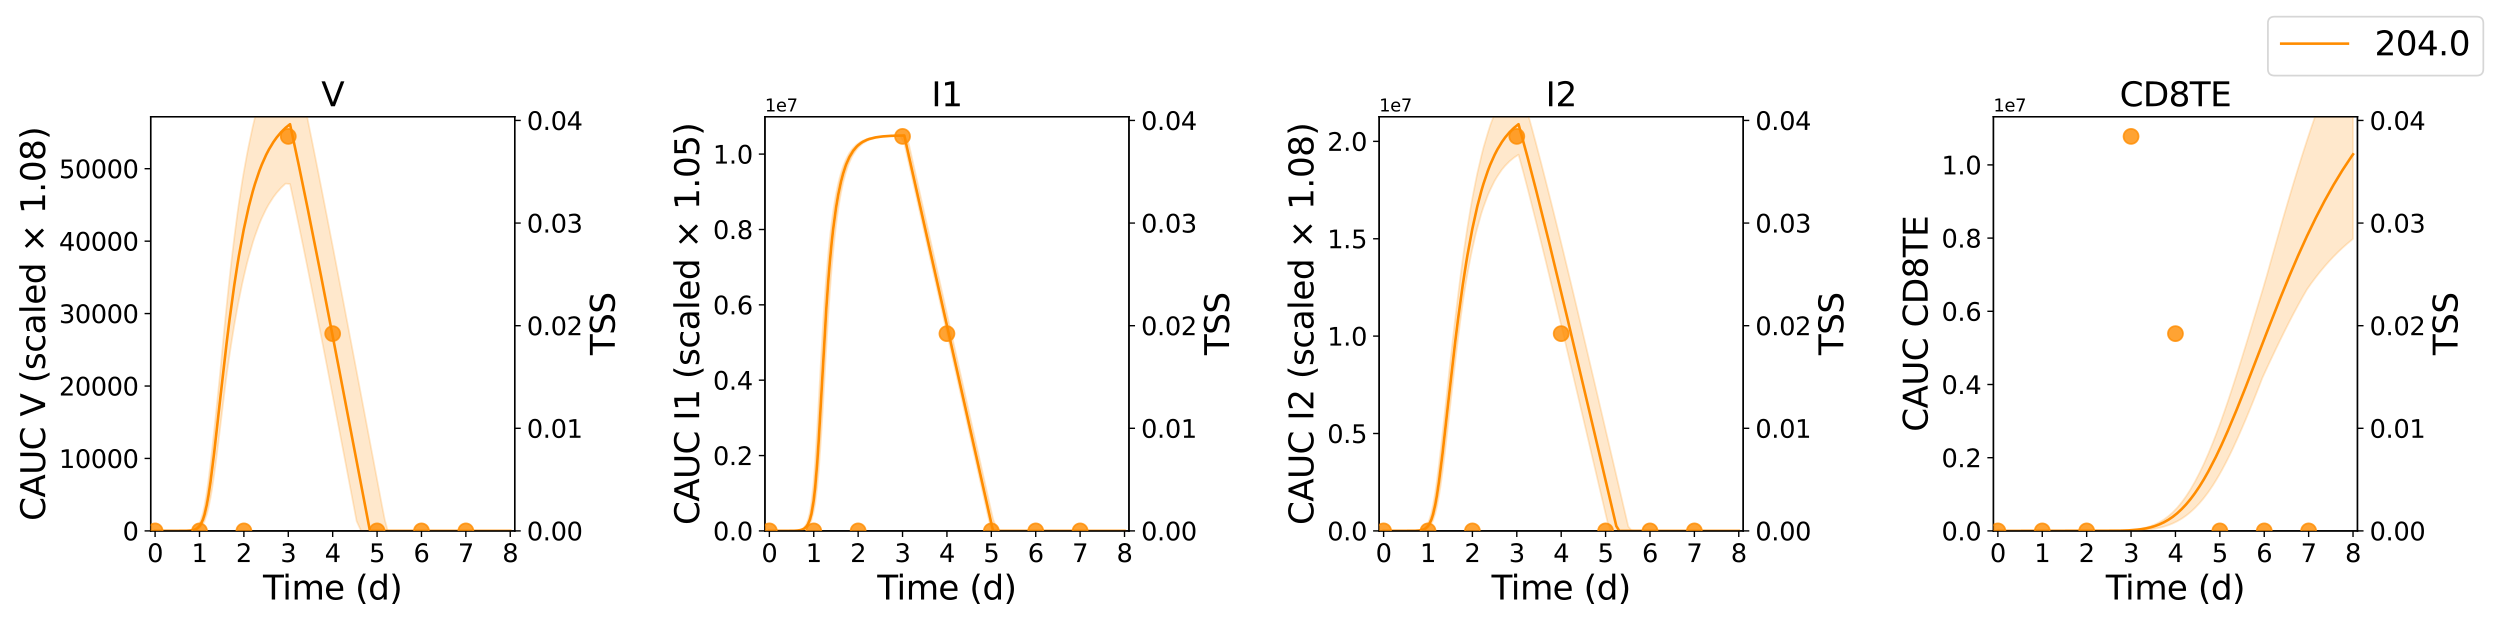<?xml version="1.0" encoding="utf-8" standalone="no"?>
<!DOCTYPE svg PUBLIC "-//W3C//DTD SVG 1.1//EN"
  "http://www.w3.org/Graphics/SVG/1.1/DTD/svg11.dtd">
<svg xmlns:xlink="http://www.w3.org/1999/xlink" width="1440pt" height="360pt" viewBox="0 0 1440 360" xmlns="http://www.w3.org/2000/svg" version="1.1">
 <defs>
  <style type="text/css">*{stroke-linejoin: round; stroke-linecap: butt}</style>
 </defs>
 <g id="figure_1">
  <g id="patch_1">
   <path d="M 0 360 
L 1440 360 
L 1440 0 
L 0 0 
z
" style="fill: #ffffff"/>
  </g>
  <g id="axes_1">
   <g id="patch_2">
    <path d="M 86.78 305.8 
L 296.462 305.8 
L 296.462 67.2 
L 86.78 67.2 
z
" style="fill: #ffffff"/>
   </g>
   <g id="matplotlib.axis_1">
    <g id="xtick_1">
     <g id="line2d_1">
      <defs>
       <path id="m7db317ea94" d="M 0 0 
L 0 3.5 
" style="stroke: #000000; stroke-width: 0.8"/>
      </defs>
      <g>
       <use xlink:href="#m7db317ea94" x="89.337" y="305.8" style="stroke: #000000; stroke-width: 0.8"/>
      </g>
     </g>
     <g id="text_1">
      <!-- 0 -->
      <g transform="translate(84.756 323.742) scale(0.144 -0.144)">
       <defs>
        <path id="DejaVuSans-30" d="M 2034 4250 
Q 1547 4250 1301 3770 
Q 1056 3291 1056 2328 
Q 1056 1369 1301 889 
Q 1547 409 2034 409 
Q 2525 409 2770 889 
Q 3016 1369 3016 2328 
Q 3016 3291 2770 3770 
Q 2525 4250 2034 4250 
z
M 2034 4750 
Q 2819 4750 3233 4129 
Q 3647 3509 3647 2328 
Q 3647 1150 3233 529 
Q 2819 -91 2034 -91 
Q 1250 -91 836 529 
Q 422 1150 422 2328 
Q 422 3509 836 4129 
Q 1250 4750 2034 4750 
z
" transform="scale(0.016)"/>
       </defs>
       <use xlink:href="#DejaVuSans-30"/>
      </g>
     </g>
    </g>
    <g id="xtick_2">
     <g id="line2d_2">
      <g>
       <use xlink:href="#m7db317ea94" x="114.908" y="305.8" style="stroke: #000000; stroke-width: 0.8"/>
      </g>
     </g>
     <g id="text_2">
      <!-- 1 -->
      <g transform="translate(110.327 323.742) scale(0.144 -0.144)">
       <defs>
        <path id="DejaVuSans-31" d="M 794 531 
L 1825 531 
L 1825 4091 
L 703 3866 
L 703 4441 
L 1819 4666 
L 2450 4666 
L 2450 531 
L 3481 531 
L 3481 0 
L 794 0 
L 794 531 
z
" transform="scale(0.016)"/>
       </defs>
       <use xlink:href="#DejaVuSans-31"/>
      </g>
     </g>
    </g>
    <g id="xtick_3">
     <g id="line2d_3">
      <g>
       <use xlink:href="#m7db317ea94" x="140.479" y="305.8" style="stroke: #000000; stroke-width: 0.8"/>
      </g>
     </g>
     <g id="text_3">
      <!-- 2 -->
      <g transform="translate(135.898 323.742) scale(0.144 -0.144)">
       <defs>
        <path id="DejaVuSans-32" d="M 1228 531 
L 3431 531 
L 3431 0 
L 469 0 
L 469 531 
Q 828 903 1448 1529 
Q 2069 2156 2228 2338 
Q 2531 2678 2651 2914 
Q 2772 3150 2772 3378 
Q 2772 3750 2511 3984 
Q 2250 4219 1831 4219 
Q 1534 4219 1204 4116 
Q 875 4013 500 3803 
L 500 4441 
Q 881 4594 1212 4672 
Q 1544 4750 1819 4750 
Q 2544 4750 2975 4387 
Q 3406 4025 3406 3419 
Q 3406 3131 3298 2873 
Q 3191 2616 2906 2266 
Q 2828 2175 2409 1742 
Q 1991 1309 1228 531 
z
" transform="scale(0.016)"/>
       </defs>
       <use xlink:href="#DejaVuSans-32"/>
      </g>
     </g>
    </g>
    <g id="xtick_4">
     <g id="line2d_4">
      <g>
       <use xlink:href="#m7db317ea94" x="166.05" y="305.8" style="stroke: #000000; stroke-width: 0.8"/>
      </g>
     </g>
     <g id="text_4">
      <!-- 3 -->
      <g transform="translate(161.469 323.742) scale(0.144 -0.144)">
       <defs>
        <path id="DejaVuSans-33" d="M 2597 2516 
Q 3050 2419 3304 2112 
Q 3559 1806 3559 1356 
Q 3559 666 3084 287 
Q 2609 -91 1734 -91 
Q 1441 -91 1130 -33 
Q 819 25 488 141 
L 488 750 
Q 750 597 1062 519 
Q 1375 441 1716 441 
Q 2309 441 2620 675 
Q 2931 909 2931 1356 
Q 2931 1769 2642 2001 
Q 2353 2234 1838 2234 
L 1294 2234 
L 1294 2753 
L 1863 2753 
Q 2328 2753 2575 2939 
Q 2822 3125 2822 3475 
Q 2822 3834 2567 4026 
Q 2313 4219 1838 4219 
Q 1578 4219 1281 4162 
Q 984 4106 628 3988 
L 628 4550 
Q 988 4650 1302 4700 
Q 1616 4750 1894 4750 
Q 2613 4750 3031 4423 
Q 3450 4097 3450 3541 
Q 3450 3153 3228 2886 
Q 3006 2619 2597 2516 
z
" transform="scale(0.016)"/>
       </defs>
       <use xlink:href="#DejaVuSans-33"/>
      </g>
     </g>
    </g>
    <g id="xtick_5">
     <g id="line2d_5">
      <g>
       <use xlink:href="#m7db317ea94" x="191.621" y="305.8" style="stroke: #000000; stroke-width: 0.8"/>
      </g>
     </g>
     <g id="text_5">
      <!-- 4 -->
      <g transform="translate(187.04 323.742) scale(0.144 -0.144)">
       <defs>
        <path id="DejaVuSans-34" d="M 2419 4116 
L 825 1625 
L 2419 1625 
L 2419 4116 
z
M 2253 4666 
L 3047 4666 
L 3047 1625 
L 3713 1625 
L 3713 1100 
L 3047 1100 
L 3047 0 
L 2419 0 
L 2419 1100 
L 313 1100 
L 313 1709 
L 2253 4666 
z
" transform="scale(0.016)"/>
       </defs>
       <use xlink:href="#DejaVuSans-34"/>
      </g>
     </g>
    </g>
    <g id="xtick_6">
     <g id="line2d_6">
      <g>
       <use xlink:href="#m7db317ea94" x="217.192" y="305.8" style="stroke: #000000; stroke-width: 0.8"/>
      </g>
     </g>
     <g id="text_6">
      <!-- 5 -->
      <g transform="translate(212.611 323.742) scale(0.144 -0.144)">
       <defs>
        <path id="DejaVuSans-35" d="M 691 4666 
L 3169 4666 
L 3169 4134 
L 1269 4134 
L 1269 2991 
Q 1406 3038 1543 3061 
Q 1681 3084 1819 3084 
Q 2600 3084 3056 2656 
Q 3513 2228 3513 1497 
Q 3513 744 3044 326 
Q 2575 -91 1722 -91 
Q 1428 -91 1123 -41 
Q 819 9 494 109 
L 494 744 
Q 775 591 1075 516 
Q 1375 441 1709 441 
Q 2250 441 2565 725 
Q 2881 1009 2881 1497 
Q 2881 1984 2565 2268 
Q 2250 2553 1709 2553 
Q 1456 2553 1204 2497 
Q 953 2441 691 2322 
L 691 4666 
z
" transform="scale(0.016)"/>
       </defs>
       <use xlink:href="#DejaVuSans-35"/>
      </g>
     </g>
    </g>
    <g id="xtick_7">
     <g id="line2d_7">
      <g>
       <use xlink:href="#m7db317ea94" x="242.763" y="305.8" style="stroke: #000000; stroke-width: 0.8"/>
      </g>
     </g>
     <g id="text_7">
      <!-- 6 -->
      <g transform="translate(238.182 323.742) scale(0.144 -0.144)">
       <defs>
        <path id="DejaVuSans-36" d="M 2113 2584 
Q 1688 2584 1439 2293 
Q 1191 2003 1191 1497 
Q 1191 994 1439 701 
Q 1688 409 2113 409 
Q 2538 409 2786 701 
Q 3034 994 3034 1497 
Q 3034 2003 2786 2293 
Q 2538 2584 2113 2584 
z
M 3366 4563 
L 3366 3988 
Q 3128 4100 2886 4159 
Q 2644 4219 2406 4219 
Q 1781 4219 1451 3797 
Q 1122 3375 1075 2522 
Q 1259 2794 1537 2939 
Q 1816 3084 2150 3084 
Q 2853 3084 3261 2657 
Q 3669 2231 3669 1497 
Q 3669 778 3244 343 
Q 2819 -91 2113 -91 
Q 1303 -91 875 529 
Q 447 1150 447 2328 
Q 447 3434 972 4092 
Q 1497 4750 2381 4750 
Q 2619 4750 2861 4703 
Q 3103 4656 3366 4563 
z
" transform="scale(0.016)"/>
       </defs>
       <use xlink:href="#DejaVuSans-36"/>
      </g>
     </g>
    </g>
    <g id="xtick_8">
     <g id="line2d_8">
      <g>
       <use xlink:href="#m7db317ea94" x="268.334" y="305.8" style="stroke: #000000; stroke-width: 0.8"/>
      </g>
     </g>
     <g id="text_8">
      <!-- 7 -->
      <g transform="translate(263.753 323.742) scale(0.144 -0.144)">
       <defs>
        <path id="DejaVuSans-37" d="M 525 4666 
L 3525 4666 
L 3525 4397 
L 1831 0 
L 1172 0 
L 2766 4134 
L 525 4134 
L 525 4666 
z
" transform="scale(0.016)"/>
       </defs>
       <use xlink:href="#DejaVuSans-37"/>
      </g>
     </g>
    </g>
    <g id="xtick_9">
     <g id="line2d_9">
      <g>
       <use xlink:href="#m7db317ea94" x="293.905" y="305.8" style="stroke: #000000; stroke-width: 0.8"/>
      </g>
     </g>
     <g id="text_9">
      <!-- 8 -->
      <g transform="translate(289.324 323.742) scale(0.144 -0.144)">
       <defs>
        <path id="DejaVuSans-38" d="M 2034 2216 
Q 1584 2216 1326 1975 
Q 1069 1734 1069 1313 
Q 1069 891 1326 650 
Q 1584 409 2034 409 
Q 2484 409 2743 651 
Q 3003 894 3003 1313 
Q 3003 1734 2745 1975 
Q 2488 2216 2034 2216 
z
M 1403 2484 
Q 997 2584 770 2862 
Q 544 3141 544 3541 
Q 544 4100 942 4425 
Q 1341 4750 2034 4750 
Q 2731 4750 3128 4425 
Q 3525 4100 3525 3541 
Q 3525 3141 3298 2862 
Q 3072 2584 2669 2484 
Q 3125 2378 3379 2068 
Q 3634 1759 3634 1313 
Q 3634 634 3220 271 
Q 2806 -91 2034 -91 
Q 1263 -91 848 271 
Q 434 634 434 1313 
Q 434 1759 690 2068 
Q 947 2378 1403 2484 
z
M 1172 3481 
Q 1172 3119 1398 2916 
Q 1625 2713 2034 2713 
Q 2441 2713 2670 2916 
Q 2900 3119 2900 3481 
Q 2900 3844 2670 4047 
Q 2441 4250 2034 4250 
Q 1625 4250 1398 4047 
Q 1172 3844 1172 3481 
z
" transform="scale(0.016)"/>
       </defs>
       <use xlink:href="#DejaVuSans-38"/>
      </g>
     </g>
    </g>
    <g id="text_10">
     <!-- Time (d) -->
     <g transform="translate(151.496 345.325) scale(0.192 -0.192)">
      <defs>
       <path id="DejaVuSans-54" d="M -19 4666 
L 3928 4666 
L 3928 4134 
L 2272 4134 
L 2272 0 
L 1638 0 
L 1638 4134 
L -19 4134 
L -19 4666 
z
" transform="scale(0.016)"/>
       <path id="DejaVuSans-69" d="M 603 3500 
L 1178 3500 
L 1178 0 
L 603 0 
L 603 3500 
z
M 603 4863 
L 1178 4863 
L 1178 4134 
L 603 4134 
L 603 4863 
z
" transform="scale(0.016)"/>
       <path id="DejaVuSans-6d" d="M 3328 2828 
Q 3544 3216 3844 3400 
Q 4144 3584 4550 3584 
Q 5097 3584 5394 3201 
Q 5691 2819 5691 2113 
L 5691 0 
L 5113 0 
L 5113 2094 
Q 5113 2597 4934 2840 
Q 4756 3084 4391 3084 
Q 3944 3084 3684 2787 
Q 3425 2491 3425 1978 
L 3425 0 
L 2847 0 
L 2847 2094 
Q 2847 2600 2669 2842 
Q 2491 3084 2119 3084 
Q 1678 3084 1418 2786 
Q 1159 2488 1159 1978 
L 1159 0 
L 581 0 
L 581 3500 
L 1159 3500 
L 1159 2956 
Q 1356 3278 1631 3431 
Q 1906 3584 2284 3584 
Q 2666 3584 2933 3390 
Q 3200 3197 3328 2828 
z
" transform="scale(0.016)"/>
       <path id="DejaVuSans-65" d="M 3597 1894 
L 3597 1613 
L 953 1613 
Q 991 1019 1311 708 
Q 1631 397 2203 397 
Q 2534 397 2845 478 
Q 3156 559 3463 722 
L 3463 178 
Q 3153 47 2828 -22 
Q 2503 -91 2169 -91 
Q 1331 -91 842 396 
Q 353 884 353 1716 
Q 353 2575 817 3079 
Q 1281 3584 2069 3584 
Q 2775 3584 3186 3129 
Q 3597 2675 3597 1894 
z
M 3022 2063 
Q 3016 2534 2758 2815 
Q 2500 3097 2075 3097 
Q 1594 3097 1305 2825 
Q 1016 2553 972 2059 
L 3022 2063 
z
" transform="scale(0.016)"/>
       <path id="DejaVuSans-20" transform="scale(0.016)"/>
       <path id="DejaVuSans-28" d="M 1984 4856 
Q 1566 4138 1362 3434 
Q 1159 2731 1159 2009 
Q 1159 1288 1364 580 
Q 1569 -128 1984 -844 
L 1484 -844 
Q 1016 -109 783 600 
Q 550 1309 550 2009 
Q 550 2706 781 3412 
Q 1013 4119 1484 4856 
L 1984 4856 
z
" transform="scale(0.016)"/>
       <path id="DejaVuSans-64" d="M 2906 2969 
L 2906 4863 
L 3481 4863 
L 3481 0 
L 2906 0 
L 2906 525 
Q 2725 213 2448 61 
Q 2172 -91 1784 -91 
Q 1150 -91 751 415 
Q 353 922 353 1747 
Q 353 2572 751 3078 
Q 1150 3584 1784 3584 
Q 2172 3584 2448 3432 
Q 2725 3281 2906 2969 
z
M 947 1747 
Q 947 1113 1208 752 
Q 1469 391 1925 391 
Q 2381 391 2643 752 
Q 2906 1113 2906 1747 
Q 2906 2381 2643 2742 
Q 2381 3103 1925 3103 
Q 1469 3103 1208 2742 
Q 947 2381 947 1747 
z
" transform="scale(0.016)"/>
       <path id="DejaVuSans-29" d="M 513 4856 
L 1013 4856 
Q 1481 4119 1714 3412 
Q 1947 2706 1947 2009 
Q 1947 1309 1714 600 
Q 1481 -109 1013 -844 
L 513 -844 
Q 928 -128 1133 580 
Q 1338 1288 1338 2009 
Q 1338 2731 1133 3434 
Q 928 4138 513 4856 
z
" transform="scale(0.016)"/>
      </defs>
      <use xlink:href="#DejaVuSans-54"/>
      <use xlink:href="#DejaVuSans-69" x="57.959"/>
      <use xlink:href="#DejaVuSans-6d" x="85.742"/>
      <use xlink:href="#DejaVuSans-65" x="183.154"/>
      <use xlink:href="#DejaVuSans-20" x="244.678"/>
      <use xlink:href="#DejaVuSans-28" x="276.465"/>
      <use xlink:href="#DejaVuSans-64" x="315.479"/>
      <use xlink:href="#DejaVuSans-29" x="378.955"/>
     </g>
    </g>
   </g>
   <g id="matplotlib.axis_2">
    <g id="ytick_1">
     <g id="line2d_10">
      <defs>
       <path id="m9f3fddf0c6" d="M 0 0 
L -3.5 0 
" style="stroke: #000000; stroke-width: 0.8"/>
      </defs>
      <g>
       <use xlink:href="#m9f3fddf0c6" x="86.78" y="305.8" style="stroke: #000000; stroke-width: 0.8"/>
      </g>
     </g>
     <g id="text_11">
      <!-- 0 -->
      <g transform="translate(70.618 311.271) scale(0.144 -0.144)">
       <use xlink:href="#DejaVuSans-30"/>
      </g>
     </g>
    </g>
    <g id="ytick_2">
     <g id="line2d_11">
      <g>
       <use xlink:href="#m9f3fddf0c6" x="86.78" y="264.074" style="stroke: #000000; stroke-width: 0.8"/>
      </g>
     </g>
     <g id="text_12">
      <!-- 10000 -->
      <g transform="translate(33.97 269.545) scale(0.144 -0.144)">
       <use xlink:href="#DejaVuSans-31"/>
       <use xlink:href="#DejaVuSans-30" x="63.623"/>
       <use xlink:href="#DejaVuSans-30" x="127.246"/>
       <use xlink:href="#DejaVuSans-30" x="190.869"/>
       <use xlink:href="#DejaVuSans-30" x="254.492"/>
      </g>
     </g>
    </g>
    <g id="ytick_3">
     <g id="line2d_12">
      <g>
       <use xlink:href="#m9f3fddf0c6" x="86.78" y="222.349" style="stroke: #000000; stroke-width: 0.8"/>
      </g>
     </g>
     <g id="text_13">
      <!-- 20000 -->
      <g transform="translate(33.97 227.82) scale(0.144 -0.144)">
       <use xlink:href="#DejaVuSans-32"/>
       <use xlink:href="#DejaVuSans-30" x="63.623"/>
       <use xlink:href="#DejaVuSans-30" x="127.246"/>
       <use xlink:href="#DejaVuSans-30" x="190.869"/>
       <use xlink:href="#DejaVuSans-30" x="254.492"/>
      </g>
     </g>
    </g>
    <g id="ytick_4">
     <g id="line2d_13">
      <g>
       <use xlink:href="#m9f3fddf0c6" x="86.78" y="180.623" style="stroke: #000000; stroke-width: 0.8"/>
      </g>
     </g>
     <g id="text_14">
      <!-- 30000 -->
      <g transform="translate(33.97 186.094) scale(0.144 -0.144)">
       <use xlink:href="#DejaVuSans-33"/>
       <use xlink:href="#DejaVuSans-30" x="63.623"/>
       <use xlink:href="#DejaVuSans-30" x="127.246"/>
       <use xlink:href="#DejaVuSans-30" x="190.869"/>
       <use xlink:href="#DejaVuSans-30" x="254.492"/>
      </g>
     </g>
    </g>
    <g id="ytick_5">
     <g id="line2d_14">
      <g>
       <use xlink:href="#m9f3fddf0c6" x="86.78" y="138.897" style="stroke: #000000; stroke-width: 0.8"/>
      </g>
     </g>
     <g id="text_15">
      <!-- 40000 -->
      <g transform="translate(33.97 144.368) scale(0.144 -0.144)">
       <use xlink:href="#DejaVuSans-34"/>
       <use xlink:href="#DejaVuSans-30" x="63.623"/>
       <use xlink:href="#DejaVuSans-30" x="127.246"/>
       <use xlink:href="#DejaVuSans-30" x="190.869"/>
       <use xlink:href="#DejaVuSans-30" x="254.492"/>
      </g>
     </g>
    </g>
    <g id="ytick_6">
     <g id="line2d_15">
      <g>
       <use xlink:href="#m9f3fddf0c6" x="86.78" y="97.172" style="stroke: #000000; stroke-width: 0.8"/>
      </g>
     </g>
     <g id="text_16">
      <!-- 50000 -->
      <g transform="translate(33.97 102.643) scale(0.144 -0.144)">
       <use xlink:href="#DejaVuSans-35"/>
       <use xlink:href="#DejaVuSans-30" x="63.623"/>
       <use xlink:href="#DejaVuSans-30" x="127.246"/>
       <use xlink:href="#DejaVuSans-30" x="190.869"/>
       <use xlink:href="#DejaVuSans-30" x="254.492"/>
      </g>
     </g>
    </g>
    <g id="text_17">
     <!-- CAUC V (scaled × 1.08) -->
     <g transform="translate(25.977 300.012) rotate(-90) scale(0.192 -0.192)">
      <defs>
       <path id="DejaVuSans-43" d="M 4122 4306 
L 4122 3641 
Q 3803 3938 3442 4084 
Q 3081 4231 2675 4231 
Q 1875 4231 1450 3742 
Q 1025 3253 1025 2328 
Q 1025 1406 1450 917 
Q 1875 428 2675 428 
Q 3081 428 3442 575 
Q 3803 722 4122 1019 
L 4122 359 
Q 3791 134 3420 21 
Q 3050 -91 2638 -91 
Q 1578 -91 968 557 
Q 359 1206 359 2328 
Q 359 3453 968 4101 
Q 1578 4750 2638 4750 
Q 3056 4750 3426 4639 
Q 3797 4528 4122 4306 
z
" transform="scale(0.016)"/>
       <path id="DejaVuSans-41" d="M 2188 4044 
L 1331 1722 
L 3047 1722 
L 2188 4044 
z
M 1831 4666 
L 2547 4666 
L 4325 0 
L 3669 0 
L 3244 1197 
L 1141 1197 
L 716 0 
L 50 0 
L 1831 4666 
z
" transform="scale(0.016)"/>
       <path id="DejaVuSans-55" d="M 556 4666 
L 1191 4666 
L 1191 1831 
Q 1191 1081 1462 751 
Q 1734 422 2344 422 
Q 2950 422 3222 751 
Q 3494 1081 3494 1831 
L 3494 4666 
L 4128 4666 
L 4128 1753 
Q 4128 841 3676 375 
Q 3225 -91 2344 -91 
Q 1459 -91 1007 375 
Q 556 841 556 1753 
L 556 4666 
z
" transform="scale(0.016)"/>
       <path id="DejaVuSans-56" d="M 1831 0 
L 50 4666 
L 709 4666 
L 2188 738 
L 3669 4666 
L 4325 4666 
L 2547 0 
L 1831 0 
z
" transform="scale(0.016)"/>
       <path id="DejaVuSans-73" d="M 2834 3397 
L 2834 2853 
Q 2591 2978 2328 3040 
Q 2066 3103 1784 3103 
Q 1356 3103 1142 2972 
Q 928 2841 928 2578 
Q 928 2378 1081 2264 
Q 1234 2150 1697 2047 
L 1894 2003 
Q 2506 1872 2764 1633 
Q 3022 1394 3022 966 
Q 3022 478 2636 193 
Q 2250 -91 1575 -91 
Q 1294 -91 989 -36 
Q 684 19 347 128 
L 347 722 
Q 666 556 975 473 
Q 1284 391 1588 391 
Q 1994 391 2212 530 
Q 2431 669 2431 922 
Q 2431 1156 2273 1281 
Q 2116 1406 1581 1522 
L 1381 1569 
Q 847 1681 609 1914 
Q 372 2147 372 2553 
Q 372 3047 722 3315 
Q 1072 3584 1716 3584 
Q 2034 3584 2315 3537 
Q 2597 3491 2834 3397 
z
" transform="scale(0.016)"/>
       <path id="DejaVuSans-63" d="M 3122 3366 
L 3122 2828 
Q 2878 2963 2633 3030 
Q 2388 3097 2138 3097 
Q 1578 3097 1268 2742 
Q 959 2388 959 1747 
Q 959 1106 1268 751 
Q 1578 397 2138 397 
Q 2388 397 2633 464 
Q 2878 531 3122 666 
L 3122 134 
Q 2881 22 2623 -34 
Q 2366 -91 2075 -91 
Q 1284 -91 818 406 
Q 353 903 353 1747 
Q 353 2603 823 3093 
Q 1294 3584 2113 3584 
Q 2378 3584 2631 3529 
Q 2884 3475 3122 3366 
z
" transform="scale(0.016)"/>
       <path id="DejaVuSans-61" d="M 2194 1759 
Q 1497 1759 1228 1600 
Q 959 1441 959 1056 
Q 959 750 1161 570 
Q 1363 391 1709 391 
Q 2188 391 2477 730 
Q 2766 1069 2766 1631 
L 2766 1759 
L 2194 1759 
z
M 3341 1997 
L 3341 0 
L 2766 0 
L 2766 531 
Q 2569 213 2275 61 
Q 1981 -91 1556 -91 
Q 1019 -91 701 211 
Q 384 513 384 1019 
Q 384 1609 779 1909 
Q 1175 2209 1959 2209 
L 2766 2209 
L 2766 2266 
Q 2766 2663 2505 2880 
Q 2244 3097 1772 3097 
Q 1472 3097 1187 3025 
Q 903 2953 641 2809 
L 641 3341 
Q 956 3463 1253 3523 
Q 1550 3584 1831 3584 
Q 2591 3584 2966 3190 
Q 3341 2797 3341 1997 
z
" transform="scale(0.016)"/>
       <path id="DejaVuSans-6c" d="M 603 4863 
L 1178 4863 
L 1178 0 
L 603 0 
L 603 4863 
z
" transform="scale(0.016)"/>
       <path id="DejaVuSans-d7" d="M 4488 3438 
L 3059 2003 
L 4488 575 
L 4116 197 
L 2681 1631 
L 1247 197 
L 878 575 
L 2303 2003 
L 878 3438 
L 1247 3816 
L 2681 2381 
L 4116 3816 
L 4488 3438 
z
" transform="scale(0.016)"/>
       <path id="DejaVuSans-2e" d="M 684 794 
L 1344 794 
L 1344 0 
L 684 0 
L 684 794 
z
" transform="scale(0.016)"/>
      </defs>
      <use xlink:href="#DejaVuSans-43"/>
      <use xlink:href="#DejaVuSans-41" x="69.824"/>
      <use xlink:href="#DejaVuSans-55" x="138.232"/>
      <use xlink:href="#DejaVuSans-43" x="211.426"/>
      <use xlink:href="#DejaVuSans-20" x="281.25"/>
      <use xlink:href="#DejaVuSans-56" x="313.037"/>
      <use xlink:href="#DejaVuSans-20" x="381.445"/>
      <use xlink:href="#DejaVuSans-28" x="413.232"/>
      <use xlink:href="#DejaVuSans-73" x="452.246"/>
      <use xlink:href="#DejaVuSans-63" x="504.346"/>
      <use xlink:href="#DejaVuSans-61" x="559.326"/>
      <use xlink:href="#DejaVuSans-6c" x="620.605"/>
      <use xlink:href="#DejaVuSans-65" x="648.389"/>
      <use xlink:href="#DejaVuSans-64" x="709.912"/>
      <use xlink:href="#DejaVuSans-20" x="773.389"/>
      <use xlink:href="#DejaVuSans-d7" x="805.176"/>
      <use xlink:href="#DejaVuSans-20" x="888.965"/>
      <use xlink:href="#DejaVuSans-31" x="920.752"/>
      <use xlink:href="#DejaVuSans-2e" x="984.375"/>
      <use xlink:href="#DejaVuSans-30" x="1016.162"/>
      <use xlink:href="#DejaVuSans-38" x="1079.785"/>
      <use xlink:href="#DejaVuSans-29" x="1143.408"/>
     </g>
    </g>
   </g>
   <g id="patch_3">
    <path d="M 86.78 305.8 
L 86.78 67.2 
" style="fill: none; stroke: #000000; stroke-width: 0.8; stroke-linejoin: miter; stroke-linecap: square"/>
   </g>
   <g id="patch_4">
    <path d="M 296.462 305.8 
L 296.462 67.2 
" style="fill: none; stroke: #000000; stroke-width: 0.8; stroke-linejoin: miter; stroke-linecap: square"/>
   </g>
   <g id="patch_5">
    <path d="M 86.78 305.8 
L 296.462 305.8 
" style="fill: none; stroke: #000000; stroke-width: 0.8; stroke-linejoin: miter; stroke-linecap: square"/>
   </g>
   <g id="patch_6">
    <path d="M 86.78 67.2 
L 296.462 67.2 
" style="fill: none; stroke: #000000; stroke-width: 0.8; stroke-linejoin: miter; stroke-linecap: square"/>
   </g>
   <g id="text_18">
    <!-- V -->
    <g transform="translate(185.054 61.2) scale(0.192 -0.192)">
     <use xlink:href="#DejaVuSans-56"/>
    </g>
   </g>
   <g id="PolyCollection_1">
    <defs>
     <path id="m899ea718e1" d="M 89.337 -54.2 
L 89.337 -54.2 
L 89.337 -54.2 
L 89.341 -54.2 
L 89.38 -54.2 
L 89.488 -54.2 
L 89.655 -54.2 
L 90.059 -54.2 
L 90.463 -54.2 
L 91.227 -54.2 
L 91.831 -54.2 
L 92.893 -54.2 
L 93.595 -54.2 
L 94.884 -54.2 
L 95.606 -54.2 
L 96.726 -54.2 
L 97.503 -54.2 
L 98.779 -54.201 
L 99.556 -54.201 
L 100.672 -54.202 
L 101.489 -54.203 
L 102.725 -54.205 
L 103.537 -54.208 
L 104.655 -54.213 
L 105.494 -54.22 
L 106.708 -54.236 
L 107.538 -54.252 
L 108.656 -54.29 
L 109.506 -54.332 
L 110.711 -54.438 
L 111.557 -54.548 
L 112.705 -54.805 
L 113.575 -55.091 
L 114.829 -55.815 
L 115.709 -56.542 
L 116.909 -58.196 
L 117.814 -59.9 
L 119.105 -63.672 
L 120.016 -67.027 
L 121.229 -73.062 
L 122.149 -78.337 
L 123.308 -86.186 
L 124.165 -92.448 
L 125.22 -100.644 
L 126.083 -107.628 
L 126.991 -115.09 
L 127.753 -121.389 
L 128.434 -126.997 
L 129.043 -131.997 
L 129.652 -136.94 
L 130.152 -140.944 
L 130.606 -144.383 
L 131.061 -147.576 
L 131.435 -150.169 
L 131.853 -153.02 
L 132.188 -155.277 
L 133.267 -162.323 
L 133.722 -165.217 
L 134.896 -172.369 
L 135.481 -175.703 
L 136.895 -183.556 
L 137.633 -187.322 
L 139.48 -196.391 
L 140.397 -200.452 
L 142.242 -208.247 
L 143.324 -212.295 
L 145.645 -220.366 
L 146.851 -224.045 
L 149.408 -231.084 
L 150.765 -234.266 
L 153.322 -239.598 
L 154.907 -242.422 
L 157.464 -246.417 
L 159.381 -248.946 
L 161.938 -251.848 
L 164.495 -254.263 
L 167.052 -254.003 
L 169.609 -242.151 
L 172.167 -230.014 
L 174.724 -217.64 
L 177.281 -205.066 
L 179.838 -192.326 
L 182.395 -179.447 
L 184.952 -166.449 
L 187.509 -153.352 
L 190.066 -140.169 
L 192.623 -126.914 
L 195.181 -113.596 
L 197.738 -100.222 
L 200.295 -86.799 
L 202.852 -73.335 
L 205.409 -59.833 
L 207.966 -54.2 
L 210.523 -54.2 
L 213.08 -54.2 
L 214.808 -54.2 
L 216.684 -54.2 
L 218.189 -54.2 
L 219.911 -54.2 
L 221.633 -54.2 
L 223.354 -54.2 
L 225.076 -54.2 
L 226.797 -54.2 
L 228.519 -54.2 
L 230.255 -54.2 
L 232.125 -54.2 
L 234.154 -54.2 
L 236.656 -54.2 
L 239.213 -54.2 
L 241.77 -54.2 
L 244.327 -54.2 
L 246.884 -54.2 
L 249.441 -54.2 
L 251.998 -54.2 
L 254.555 -54.2 
L 257.112 -54.2 
L 259.67 -54.2 
L 262.227 -54.2 
L 264.784 -54.2 
L 267.341 -54.2 
L 269.898 -54.2 
L 272.455 -54.2 
L 275.012 -54.2 
L 277.569 -54.2 
L 280.126 -54.2 
L 282.683 -54.2 
L 285.241 -54.2 
L 287.798 -54.2 
L 290.355 -54.2 
L 292.912 -54.2 
L 293.905 -54.2 
L 293.905 -54.2 
L 293.905 -54.2 
L 292.912 -54.2 
L 290.355 -54.2 
L 287.798 -54.2 
L 285.241 -54.2 
L 282.683 -54.2 
L 280.126 -54.2 
L 277.569 -54.2 
L 275.012 -54.2 
L 272.455 -54.2 
L 269.898 -54.2 
L 267.341 -54.2 
L 264.784 -54.2 
L 262.227 -54.2 
L 259.67 -54.2 
L 257.112 -54.2 
L 254.555 -54.2 
L 251.998 -54.2 
L 249.441 -54.2 
L 246.884 -54.2 
L 244.327 -54.2 
L 241.77 -54.2 
L 239.213 -54.2 
L 236.656 -54.2 
L 234.154 -54.2 
L 232.125 -54.2 
L 230.255 -54.2 
L 228.519 -54.2 
L 226.797 -54.2 
L 225.076 -54.2 
L 223.354 -54.2 
L 221.633 -60.602 
L 219.911 -69.395 
L 218.189 -78.496 
L 216.684 -86.455 
L 214.808 -96.375 
L 213.08 -105.508 
L 210.523 -119.027 
L 207.966 -132.547 
L 205.409 -146.049 
L 202.852 -159.524 
L 200.295 -172.963 
L 197.738 -186.362 
L 195.181 -199.713 
L 192.623 -213.009 
L 190.066 -226.239 
L 187.509 -239.392 
L 184.952 -252.451 
L 182.395 -265.397 
L 179.838 -278.207 
L 177.281 -290.85 
L 174.724 -303.29 
L 172.167 -315.483 
L 169.609 -327.375 
L 167.052 -333.969 
L 164.495 -331.528 
L 161.938 -328.57 
L 159.381 -324.9 
L 157.464 -321.719 
L 154.907 -316.531 
L 153.322 -312.897 
L 150.765 -305.807 
L 149.408 -301.617 
L 146.851 -292.284 
L 145.645 -287.315 
L 143.324 -276.381 
L 142.242 -270.928 
L 140.397 -260.747 
L 139.48 -255.258 
L 137.633 -243.149 
L 136.895 -237.961 
L 135.481 -227.325 
L 134.896 -222.709 
L 133.722 -212.959 
L 133.267 -209.041 
L 132.188 -199.369 
L 131.853 -196.289 
L 131.435 -192.365 
L 131.061 -188.796 
L 130.606 -184.389 
L 130.152 -179.909 
L 129.652 -174.903 
L 129.043 -168.698 
L 128.434 -162.389 
L 127.753 -155.234 
L 126.991 -147.123 
L 126.083 -138.034 
L 125.22 -129.745 
L 124.165 -119.597 
L 123.308 -111.429 
L 122.149 -100.695 
L 121.229 -92.545 
L 120.016 -82.843 
L 119.105 -76.241 
L 117.814 -68.815 
L 116.909 -64.518 
L 115.709 -60.619 
L 114.829 -58.467 
L 113.575 -56.638 
L 112.705 -55.747 
L 111.557 -55.093 
L 110.711 -54.768 
L 109.506 -54.516 
L 108.656 -54.399 
L 107.538 -54.314 
L 106.708 -54.273 
L 105.494 -54.24 
L 104.655 -54.225 
L 103.537 -54.214 
L 102.725 -54.209 
L 101.489 -54.205 
L 100.672 -54.203 
L 99.556 -54.202 
L 98.779 -54.201 
L 97.503 -54.201 
L 96.726 -54.2 
L 95.606 -54.2 
L 94.884 -54.2 
L 93.595 -54.2 
L 92.893 -54.2 
L 91.831 -54.2 
L 91.227 -54.2 
L 90.463 -54.2 
L 90.059 -54.2 
L 89.655 -54.2 
L 89.488 -54.2 
L 89.38 -54.2 
L 89.341 -54.2 
L 89.337 -54.2 
L 89.337 -54.2 
z
" style="stroke: #ff8c00; stroke-opacity: 0.2"/>
    </defs>
    <g clip-path="url(#pf0bf7986dc)">
     <use xlink:href="#m899ea718e1" x="0" y="360" style="fill: #ff8c00; fill-opacity: 0.2; stroke: #ff8c00; stroke-opacity: 0.2"/>
    </g>
   </g>
   <g id="line2d_16">
    <path d="M 89.337 305.8 
L 107.538 305.724 
L 109.506 305.599 
L 111.557 305.248 
L 112.705 304.834 
L 113.575 304.337 
L 114.829 303.16 
L 115.709 301.878 
L 116.909 299.232 
L 117.814 296.386 
L 119.105 290.808 
L 120.016 285.751 
L 121.229 277.709 
L 123.308 261.244 
L 126.991 228.419 
L 130.606 196.976 
L 132.188 184.293 
L 134.896 164.527 
L 136.895 151.579 
L 137.633 147.15 
L 140.397 132.182 
L 143.324 118.907 
L 145.645 110.05 
L 146.851 105.976 
L 149.408 98.378 
L 150.765 94.877 
L 153.322 89.13 
L 154.907 86.074 
L 157.464 81.831 
L 159.381 79.143 
L 161.938 76.105 
L 164.495 73.6 
L 167.052 71.538 
L 172.167 95.489 
L 177.281 120.45 
L 184.952 159.115 
L 195.181 211.996 
L 213.08 305.8 
L 293.905 305.8 
L 293.905 305.8 
" clip-path="url(#pf0bf7986dc)" style="fill: none; stroke: #ff8c00; stroke-width: 1.5; stroke-linecap: square"/>
   </g>
  </g>
  <g id="axes_2">
   <g id="patch_7">
    <path d="M 440.592 305.8 
L 650.275 305.8 
L 650.275 67.2 
L 440.592 67.2 
z
" style="fill: #ffffff"/>
   </g>
   <g id="matplotlib.axis_3">
    <g id="xtick_10">
     <g id="line2d_17">
      <g>
       <use xlink:href="#m7db317ea94" x="443.15" y="305.8" style="stroke: #000000; stroke-width: 0.8"/>
      </g>
     </g>
     <g id="text_19">
      <!-- 0 -->
      <g transform="translate(438.569 323.742) scale(0.144 -0.144)">
       <use xlink:href="#DejaVuSans-30"/>
      </g>
     </g>
    </g>
    <g id="xtick_11">
     <g id="line2d_18">
      <g>
       <use xlink:href="#m7db317ea94" x="468.721" y="305.8" style="stroke: #000000; stroke-width: 0.8"/>
      </g>
     </g>
     <g id="text_20">
      <!-- 1 -->
      <g transform="translate(464.14 323.742) scale(0.144 -0.144)">
       <use xlink:href="#DejaVuSans-31"/>
      </g>
     </g>
    </g>
    <g id="xtick_12">
     <g id="line2d_19">
      <g>
       <use xlink:href="#m7db317ea94" x="494.292" y="305.8" style="stroke: #000000; stroke-width: 0.8"/>
      </g>
     </g>
     <g id="text_21">
      <!-- 2 -->
      <g transform="translate(489.711 323.742) scale(0.144 -0.144)">
       <use xlink:href="#DejaVuSans-32"/>
      </g>
     </g>
    </g>
    <g id="xtick_13">
     <g id="line2d_20">
      <g>
       <use xlink:href="#m7db317ea94" x="519.863" y="305.8" style="stroke: #000000; stroke-width: 0.8"/>
      </g>
     </g>
     <g id="text_22">
      <!-- 3 -->
      <g transform="translate(515.282 323.742) scale(0.144 -0.144)">
       <use xlink:href="#DejaVuSans-33"/>
      </g>
     </g>
    </g>
    <g id="xtick_14">
     <g id="line2d_21">
      <g>
       <use xlink:href="#m7db317ea94" x="545.434" y="305.8" style="stroke: #000000; stroke-width: 0.8"/>
      </g>
     </g>
     <g id="text_23">
      <!-- 4 -->
      <g transform="translate(540.853 323.742) scale(0.144 -0.144)">
       <use xlink:href="#DejaVuSans-34"/>
      </g>
     </g>
    </g>
    <g id="xtick_15">
     <g id="line2d_22">
      <g>
       <use xlink:href="#m7db317ea94" x="571.005" y="305.8" style="stroke: #000000; stroke-width: 0.8"/>
      </g>
     </g>
     <g id="text_24">
      <!-- 5 -->
      <g transform="translate(566.424 323.742) scale(0.144 -0.144)">
       <use xlink:href="#DejaVuSans-35"/>
      </g>
     </g>
    </g>
    <g id="xtick_16">
     <g id="line2d_23">
      <g>
       <use xlink:href="#m7db317ea94" x="596.576" y="305.8" style="stroke: #000000; stroke-width: 0.8"/>
      </g>
     </g>
     <g id="text_25">
      <!-- 6 -->
      <g transform="translate(591.995 323.742) scale(0.144 -0.144)">
       <use xlink:href="#DejaVuSans-36"/>
      </g>
     </g>
    </g>
    <g id="xtick_17">
     <g id="line2d_24">
      <g>
       <use xlink:href="#m7db317ea94" x="622.147" y="305.8" style="stroke: #000000; stroke-width: 0.8"/>
      </g>
     </g>
     <g id="text_26">
      <!-- 7 -->
      <g transform="translate(617.566 323.742) scale(0.144 -0.144)">
       <use xlink:href="#DejaVuSans-37"/>
      </g>
     </g>
    </g>
    <g id="xtick_18">
     <g id="line2d_25">
      <g>
       <use xlink:href="#m7db317ea94" x="647.718" y="305.8" style="stroke: #000000; stroke-width: 0.8"/>
      </g>
     </g>
     <g id="text_27">
      <!-- 8 -->
      <g transform="translate(643.137 323.742) scale(0.144 -0.144)">
       <use xlink:href="#DejaVuSans-38"/>
      </g>
     </g>
    </g>
    <g id="text_28">
     <!-- Time (d) -->
     <g transform="translate(505.309 345.325) scale(0.192 -0.192)">
      <use xlink:href="#DejaVuSans-54"/>
      <use xlink:href="#DejaVuSans-69" x="57.959"/>
      <use xlink:href="#DejaVuSans-6d" x="85.742"/>
      <use xlink:href="#DejaVuSans-65" x="183.154"/>
      <use xlink:href="#DejaVuSans-20" x="244.678"/>
      <use xlink:href="#DejaVuSans-28" x="276.465"/>
      <use xlink:href="#DejaVuSans-64" x="315.479"/>
      <use xlink:href="#DejaVuSans-29" x="378.955"/>
     </g>
    </g>
   </g>
   <g id="matplotlib.axis_4">
    <g id="ytick_7">
     <g id="line2d_26">
      <g>
       <use xlink:href="#m9f3fddf0c6" x="440.592" y="305.8" style="stroke: #000000; stroke-width: 0.8"/>
      </g>
     </g>
     <g id="text_29">
      <!-- 0.0 -->
      <g transform="translate(410.692 311.271) scale(0.144 -0.144)">
       <use xlink:href="#DejaVuSans-30"/>
       <use xlink:href="#DejaVuSans-2e" x="63.623"/>
       <use xlink:href="#DejaVuSans-30" x="95.41"/>
      </g>
     </g>
    </g>
    <g id="ytick_8">
     <g id="line2d_27">
      <g>
       <use xlink:href="#m9f3fddf0c6" x="440.592" y="262.395" style="stroke: #000000; stroke-width: 0.8"/>
      </g>
     </g>
     <g id="text_30">
      <!-- 0.2 -->
      <g transform="translate(410.692 267.866) scale(0.144 -0.144)">
       <use xlink:href="#DejaVuSans-30"/>
       <use xlink:href="#DejaVuSans-2e" x="63.623"/>
       <use xlink:href="#DejaVuSans-32" x="95.41"/>
      </g>
     </g>
    </g>
    <g id="ytick_9">
     <g id="line2d_28">
      <g>
       <use xlink:href="#m9f3fddf0c6" x="440.592" y="218.991" style="stroke: #000000; stroke-width: 0.8"/>
      </g>
     </g>
     <g id="text_31">
      <!-- 0.4 -->
      <g transform="translate(410.692 224.462) scale(0.144 -0.144)">
       <use xlink:href="#DejaVuSans-30"/>
       <use xlink:href="#DejaVuSans-2e" x="63.623"/>
       <use xlink:href="#DejaVuSans-34" x="95.41"/>
      </g>
     </g>
    </g>
    <g id="ytick_10">
     <g id="line2d_29">
      <g>
       <use xlink:href="#m9f3fddf0c6" x="440.592" y="175.586" style="stroke: #000000; stroke-width: 0.8"/>
      </g>
     </g>
     <g id="text_32">
      <!-- 0.6 -->
      <g transform="translate(410.692 181.057) scale(0.144 -0.144)">
       <use xlink:href="#DejaVuSans-30"/>
       <use xlink:href="#DejaVuSans-2e" x="63.623"/>
       <use xlink:href="#DejaVuSans-36" x="95.41"/>
      </g>
     </g>
    </g>
    <g id="ytick_11">
     <g id="line2d_30">
      <g>
       <use xlink:href="#m9f3fddf0c6" x="440.592" y="132.181" style="stroke: #000000; stroke-width: 0.8"/>
      </g>
     </g>
     <g id="text_33">
      <!-- 0.8 -->
      <g transform="translate(410.692 137.652) scale(0.144 -0.144)">
       <use xlink:href="#DejaVuSans-30"/>
       <use xlink:href="#DejaVuSans-2e" x="63.623"/>
       <use xlink:href="#DejaVuSans-38" x="95.41"/>
      </g>
     </g>
    </g>
    <g id="ytick_12">
     <g id="line2d_31">
      <g>
       <use xlink:href="#m9f3fddf0c6" x="440.592" y="88.777" style="stroke: #000000; stroke-width: 0.8"/>
      </g>
     </g>
     <g id="text_34">
      <!-- 1.0 -->
      <g transform="translate(410.692 94.248) scale(0.144 -0.144)">
       <use xlink:href="#DejaVuSans-31"/>
       <use xlink:href="#DejaVuSans-2e" x="63.623"/>
       <use xlink:href="#DejaVuSans-30" x="95.41"/>
      </g>
     </g>
    </g>
    <g id="text_35">
     <!-- CAUC I1 (scaled × 1.05) -->
     <g transform="translate(402.699 302.385) rotate(-90) scale(0.192 -0.192)">
      <defs>
       <path id="DejaVuSans-49" d="M 628 4666 
L 1259 4666 
L 1259 0 
L 628 0 
L 628 4666 
z
" transform="scale(0.016)"/>
      </defs>
      <use xlink:href="#DejaVuSans-43"/>
      <use xlink:href="#DejaVuSans-41" x="69.824"/>
      <use xlink:href="#DejaVuSans-55" x="138.232"/>
      <use xlink:href="#DejaVuSans-43" x="211.426"/>
      <use xlink:href="#DejaVuSans-20" x="281.25"/>
      <use xlink:href="#DejaVuSans-49" x="313.037"/>
      <use xlink:href="#DejaVuSans-31" x="342.529"/>
      <use xlink:href="#DejaVuSans-20" x="406.152"/>
      <use xlink:href="#DejaVuSans-28" x="437.939"/>
      <use xlink:href="#DejaVuSans-73" x="476.953"/>
      <use xlink:href="#DejaVuSans-63" x="529.053"/>
      <use xlink:href="#DejaVuSans-61" x="584.033"/>
      <use xlink:href="#DejaVuSans-6c" x="645.312"/>
      <use xlink:href="#DejaVuSans-65" x="673.096"/>
      <use xlink:href="#DejaVuSans-64" x="734.619"/>
      <use xlink:href="#DejaVuSans-20" x="798.096"/>
      <use xlink:href="#DejaVuSans-d7" x="829.883"/>
      <use xlink:href="#DejaVuSans-20" x="913.672"/>
      <use xlink:href="#DejaVuSans-31" x="945.459"/>
      <use xlink:href="#DejaVuSans-2e" x="1009.082"/>
      <use xlink:href="#DejaVuSans-30" x="1040.869"/>
      <use xlink:href="#DejaVuSans-35" x="1104.492"/>
      <use xlink:href="#DejaVuSans-29" x="1168.115"/>
     </g>
    </g>
    <g id="text_36">
     <!-- 1e7 -->
     <g transform="translate(440.592 64.2) scale(0.1 -0.1)">
      <use xlink:href="#DejaVuSans-31"/>
      <use xlink:href="#DejaVuSans-65" x="63.623"/>
      <use xlink:href="#DejaVuSans-37" x="125.146"/>
     </g>
    </g>
   </g>
   <g id="patch_8">
    <path d="M 440.592 305.8 
L 440.592 67.2 
" style="fill: none; stroke: #000000; stroke-width: 0.8; stroke-linejoin: miter; stroke-linecap: square"/>
   </g>
   <g id="patch_9">
    <path d="M 650.275 305.8 
L 650.275 67.2 
" style="fill: none; stroke: #000000; stroke-width: 0.8; stroke-linejoin: miter; stroke-linecap: square"/>
   </g>
   <g id="patch_10">
    <path d="M 440.592 305.8 
L 650.275 305.8 
" style="fill: none; stroke: #000000; stroke-width: 0.8; stroke-linejoin: miter; stroke-linecap: square"/>
   </g>
   <g id="patch_11">
    <path d="M 440.592 67.2 
L 650.275 67.2 
" style="fill: none; stroke: #000000; stroke-width: 0.8; stroke-linejoin: miter; stroke-linecap: square"/>
   </g>
   <g id="text_37">
    <!-- I1 -->
    <g transform="translate(536.494 61.2) scale(0.192 -0.192)">
     <use xlink:href="#DejaVuSans-49"/>
     <use xlink:href="#DejaVuSans-31" x="29.492"/>
    </g>
   </g>
   <g id="PolyCollection_2">
    <defs>
     <path id="meb1b213a05" d="M 443.15 -54.2 
L 443.15 -54.2 
L 443.15 -54.2 
L 443.154 -54.2 
L 443.192 -54.2 
L 443.301 -54.2 
L 443.467 -54.2 
L 443.871 -54.2 
L 444.275 -54.2 
L 445.039 -54.2 
L 445.644 -54.2 
L 446.706 -54.2 
L 447.408 -54.2 
L 448.696 -54.201 
L 449.418 -54.201 
L 450.538 -54.202 
L 451.315 -54.203 
L 452.591 -54.206 
L 453.368 -54.208 
L 454.485 -54.214 
L 455.302 -54.221 
L 456.537 -54.239 
L 457.35 -54.256 
L 458.468 -54.296 
L 459.307 -54.341 
L 460.521 -54.455 
L 461.351 -54.57 
L 462.468 -54.837 
L 463.319 -55.135 
L 464.524 -55.882 
L 465.369 -56.631 
L 466.518 -58.408 
L 467.388 -60.317 
L 468.641 -65.103 
L 469.522 -69.671 
L 470.722 -79.57 
L 471.627 -89.062 
L 472.917 -107.557 
L 473.829 -122.3 
L 475.042 -143.838 
L 475.962 -160.068 
L 477.121 -178.924 
L 477.978 -191.371 
L 479.032 -205.121 
L 479.896 -214.685 
L 480.804 -223.633 
L 481.566 -230.135 
L 482.246 -235.414 
L 482.855 -239.683 
L 483.464 -243.526 
L 483.964 -246.427 
L 484.419 -248.906 
L 484.873 -251.163 
L 485.248 -252.907 
L 485.665 -254.767 
L 486.001 -256.158 
L 487.079 -260.171 
L 487.535 -261.606 
L 488.708 -265.093 
L 489.293 -266.498 
L 490.708 -269.645 
L 491.446 -270.94 
L 493.292 -273.718 
L 494.209 -274.855 
L 496.055 -276.614 
L 497.137 -277.498 
L 499.458 -278.847 
L 500.664 -279.404 
L 503.221 -280.259 
L 504.578 -280.6 
L 507.135 -281.063 
L 508.72 -281.285 
L 511.277 -281.518 
L 513.194 -281.652 
L 515.751 -281.771 
L 518.308 -281.849 
L 520.865 -277.524 
L 523.422 -266.16 
L 525.979 -254.785 
L 528.536 -243.405 
L 531.093 -232.02 
L 533.65 -220.632 
L 536.207 -209.242 
L 538.765 -197.851 
L 541.322 -186.459 
L 543.879 -175.066 
L 546.436 -163.674 
L 548.993 -152.28 
L 551.55 -140.887 
L 554.107 -129.493 
L 556.664 -118.1 
L 559.221 -106.706 
L 561.779 -95.313 
L 564.336 -83.919 
L 566.893 -72.525 
L 568.62 -64.828 
L 570.497 -56.498 
L 572.002 -54.2 
L 573.723 -54.2 
L 575.445 -54.2 
L 577.167 -54.2 
L 578.888 -54.2 
L 580.61 -54.2 
L 582.331 -54.2 
L 584.067 -54.2 
L 585.938 -54.2 
L 587.967 -54.2 
L 590.468 -54.2 
L 593.025 -54.2 
L 595.582 -54.2 
L 598.139 -54.2 
L 600.697 -54.2 
L 603.254 -54.2 
L 605.811 -54.2 
L 608.368 -54.2 
L 610.925 -54.2 
L 613.482 -54.2 
L 616.039 -54.2 
L 618.596 -54.2 
L 621.153 -54.2 
L 623.71 -54.2 
L 626.268 -54.2 
L 628.825 -54.2 
L 631.382 -54.2 
L 633.939 -54.2 
L 636.496 -54.2 
L 639.053 -54.2 
L 641.61 -54.2 
L 644.167 -54.2 
L 646.724 -54.2 
L 647.718 -54.2 
L 647.718 -54.2 
L 647.718 -54.2 
L 646.724 -54.2 
L 644.167 -54.2 
L 641.61 -54.2 
L 639.053 -54.2 
L 636.496 -54.2 
L 633.939 -54.2 
L 631.382 -54.2 
L 628.825 -54.2 
L 626.268 -54.2 
L 623.71 -54.2 
L 621.153 -54.2 
L 618.596 -54.2 
L 616.039 -54.2 
L 613.482 -54.2 
L 610.925 -54.2 
L 608.368 -54.2 
L 605.811 -54.2 
L 603.254 -54.2 
L 600.697 -54.2 
L 598.139 -54.2 
L 595.582 -54.2 
L 593.025 -54.2 
L 590.468 -54.2 
L 587.967 -54.2 
L 585.938 -54.2 
L 584.067 -54.2 
L 582.331 -54.2 
L 580.61 -54.2 
L 578.888 -54.2 
L 577.167 -54.2 
L 575.445 -54.353 
L 573.723 -56.588 
L 572.002 -61.094 
L 570.497 -67.704 
L 568.62 -76.064 
L 566.893 -83.761 
L 564.336 -95.155 
L 561.779 -106.549 
L 559.221 -117.942 
L 556.664 -129.336 
L 554.107 -140.729 
L 551.55 -152.123 
L 548.993 -163.516 
L 546.436 -174.91 
L 543.879 -186.303 
L 541.322 -197.695 
L 538.765 -209.087 
L 536.207 -220.478 
L 533.65 -231.868 
L 531.093 -243.256 
L 528.536 -254.641 
L 525.979 -266.022 
L 523.422 -277.397 
L 520.865 -281.97 
L 518.308 -281.935 
L 515.751 -281.882 
L 513.194 -281.802 
L 511.277 -281.716 
L 508.72 -281.56 
L 507.135 -281.416 
L 504.578 -281.12 
L 503.221 -280.883 
L 500.664 -280.338 
L 499.458 -279.953 
L 497.137 -279.075 
L 496.055 -278.502 
L 494.209 -277.351 
L 493.292 -276.607 
L 491.446 -274.816 
L 490.708 -273.913 
L 489.293 -271.939 
L 488.708 -270.97 
L 487.535 -268.687 
L 487.079 -267.755 
L 486.001 -265.078 
L 485.665 -264.204 
L 485.248 -263.022 
L 484.873 -261.837 
L 484.419 -260.343 
L 483.964 -258.798 
L 483.464 -256.915 
L 482.855 -254.398 
L 482.246 -251.647 
L 481.566 -248.212 
L 480.804 -243.953 
L 479.896 -238.102 
L 479.032 -231.72 
L 477.978 -222.68 
L 477.121 -214.146 
L 475.962 -200.837 
L 475.042 -188.256 
L 473.829 -169.312 
L 472.917 -153.313 
L 471.627 -129.384 
L 470.722 -112.802 
L 469.522 -93.806 
L 468.641 -82.061 
L 467.388 -70.852 
L 466.518 -65.031 
L 465.369 -60.564 
L 464.524 -58.273 
L 463.319 -56.485 
L 462.468 -55.632 
L 461.351 -55.024 
L 460.521 -54.724 
L 459.307 -54.488 
L 458.468 -54.381 
L 457.35 -54.303 
L 456.537 -54.266 
L 455.302 -54.236 
L 454.485 -54.223 
L 453.368 -54.213 
L 452.591 -54.208 
L 451.315 -54.204 
L 450.538 -54.203 
L 449.418 -54.202 
L 448.696 -54.201 
L 447.408 -54.201 
L 446.706 -54.2 
L 445.644 -54.2 
L 445.039 -54.2 
L 444.275 -54.2 
L 443.871 -54.2 
L 443.467 -54.2 
L 443.301 -54.2 
L 443.192 -54.2 
L 443.154 -54.2 
L 443.15 -54.2 
L 443.15 -54.2 
z
" style="stroke: #ff8c00; stroke-opacity: 0.2"/>
    </defs>
    <g clip-path="url(#p141d3cd76c)">
     <use xlink:href="#meb1b213a05" x="0" y="360" style="fill: #ff8c00; fill-opacity: 0.2; stroke: #ff8c00; stroke-opacity: 0.2"/>
    </g>
   </g>
   <g id="line2d_32">
    <path d="M 443.15 305.8 
L 457.35 305.727 
L 459.307 305.608 
L 461.351 305.27 
L 462.468 304.878 
L 463.319 304.402 
L 464.524 303.271 
L 465.369 302.002 
L 466.518 299.221 
L 467.388 295.962 
L 468.641 288.573 
L 469.522 280.951 
L 470.722 266.662 
L 471.627 252.964 
L 475.962 177.601 
L 477.121 161.326 
L 477.978 150.922 
L 479.032 139.842 
L 479.896 132.028 
L 481.566 119.597 
L 482.855 111.994 
L 484.419 104.617 
L 485.665 99.9 
L 487.079 95.548 
L 487.535 94.341 
L 489.293 90.404 
L 491.446 86.846 
L 493.292 84.61 
L 494.209 83.723 
L 496.055 82.274 
L 497.137 81.604 
L 499.458 80.488 
L 500.664 80.054 
L 504.578 79.091 
L 508.72 78.549 
L 513.194 78.251 
L 520.865 78.045 
L 572.002 305.8 
L 647.718 305.8 
L 647.718 305.8 
" clip-path="url(#p141d3cd76c)" style="fill: none; stroke: #ff8c00; stroke-width: 1.5; stroke-linecap: square"/>
   </g>
  </g>
  <g id="axes_3">
   <g id="patch_12">
    <path d="M 794.405 305.8 
L 1004.087 305.8 
L 1004.087 67.2 
L 794.405 67.2 
z
" style="fill: #ffffff"/>
   </g>
   <g id="matplotlib.axis_5">
    <g id="xtick_19">
     <g id="line2d_33">
      <g>
       <use xlink:href="#m7db317ea94" x="796.962" y="305.8" style="stroke: #000000; stroke-width: 0.8"/>
      </g>
     </g>
     <g id="text_38">
      <!-- 0 -->
      <g transform="translate(792.381 323.742) scale(0.144 -0.144)">
       <use xlink:href="#DejaVuSans-30"/>
      </g>
     </g>
    </g>
    <g id="xtick_20">
     <g id="line2d_34">
      <g>
       <use xlink:href="#m7db317ea94" x="822.533" y="305.8" style="stroke: #000000; stroke-width: 0.8"/>
      </g>
     </g>
     <g id="text_39">
      <!-- 1 -->
      <g transform="translate(817.952 323.742) scale(0.144 -0.144)">
       <use xlink:href="#DejaVuSans-31"/>
      </g>
     </g>
    </g>
    <g id="xtick_21">
     <g id="line2d_35">
      <g>
       <use xlink:href="#m7db317ea94" x="848.104" y="305.8" style="stroke: #000000; stroke-width: 0.8"/>
      </g>
     </g>
     <g id="text_40">
      <!-- 2 -->
      <g transform="translate(843.523 323.742) scale(0.144 -0.144)">
       <use xlink:href="#DejaVuSans-32"/>
      </g>
     </g>
    </g>
    <g id="xtick_22">
     <g id="line2d_36">
      <g>
       <use xlink:href="#m7db317ea94" x="873.675" y="305.8" style="stroke: #000000; stroke-width: 0.8"/>
      </g>
     </g>
     <g id="text_41">
      <!-- 3 -->
      <g transform="translate(869.094 323.742) scale(0.144 -0.144)">
       <use xlink:href="#DejaVuSans-33"/>
      </g>
     </g>
    </g>
    <g id="xtick_23">
     <g id="line2d_37">
      <g>
       <use xlink:href="#m7db317ea94" x="899.246" y="305.8" style="stroke: #000000; stroke-width: 0.8"/>
      </g>
     </g>
     <g id="text_42">
      <!-- 4 -->
      <g transform="translate(894.665 323.742) scale(0.144 -0.144)">
       <use xlink:href="#DejaVuSans-34"/>
      </g>
     </g>
    </g>
    <g id="xtick_24">
     <g id="line2d_38">
      <g>
       <use xlink:href="#m7db317ea94" x="924.817" y="305.8" style="stroke: #000000; stroke-width: 0.8"/>
      </g>
     </g>
     <g id="text_43">
      <!-- 5 -->
      <g transform="translate(920.236 323.742) scale(0.144 -0.144)">
       <use xlink:href="#DejaVuSans-35"/>
      </g>
     </g>
    </g>
    <g id="xtick_25">
     <g id="line2d_39">
      <g>
       <use xlink:href="#m7db317ea94" x="950.388" y="305.8" style="stroke: #000000; stroke-width: 0.8"/>
      </g>
     </g>
     <g id="text_44">
      <!-- 6 -->
      <g transform="translate(945.807 323.742) scale(0.144 -0.144)">
       <use xlink:href="#DejaVuSans-36"/>
      </g>
     </g>
    </g>
    <g id="xtick_26">
     <g id="line2d_40">
      <g>
       <use xlink:href="#m7db317ea94" x="975.959" y="305.8" style="stroke: #000000; stroke-width: 0.8"/>
      </g>
     </g>
     <g id="text_45">
      <!-- 7 -->
      <g transform="translate(971.378 323.742) scale(0.144 -0.144)">
       <use xlink:href="#DejaVuSans-37"/>
      </g>
     </g>
    </g>
    <g id="xtick_27">
     <g id="line2d_41">
      <g>
       <use xlink:href="#m7db317ea94" x="1001.53" y="305.8" style="stroke: #000000; stroke-width: 0.8"/>
      </g>
     </g>
     <g id="text_46">
      <!-- 8 -->
      <g transform="translate(996.949 323.742) scale(0.144 -0.144)">
       <use xlink:href="#DejaVuSans-38"/>
      </g>
     </g>
    </g>
    <g id="text_47">
     <!-- Time (d) -->
     <g transform="translate(859.121 345.325) scale(0.192 -0.192)">
      <use xlink:href="#DejaVuSans-54"/>
      <use xlink:href="#DejaVuSans-69" x="57.959"/>
      <use xlink:href="#DejaVuSans-6d" x="85.742"/>
      <use xlink:href="#DejaVuSans-65" x="183.154"/>
      <use xlink:href="#DejaVuSans-20" x="244.678"/>
      <use xlink:href="#DejaVuSans-28" x="276.465"/>
      <use xlink:href="#DejaVuSans-64" x="315.479"/>
      <use xlink:href="#DejaVuSans-29" x="378.955"/>
     </g>
    </g>
   </g>
   <g id="matplotlib.axis_6">
    <g id="ytick_13">
     <g id="line2d_42">
      <g>
       <use xlink:href="#m9f3fddf0c6" x="794.405" y="305.8" style="stroke: #000000; stroke-width: 0.8"/>
      </g>
     </g>
     <g id="text_48">
      <!-- 0.0 -->
      <g transform="translate(764.505 311.271) scale(0.144 -0.144)">
       <use xlink:href="#DejaVuSans-30"/>
       <use xlink:href="#DejaVuSans-2e" x="63.623"/>
       <use xlink:href="#DejaVuSans-30" x="95.41"/>
      </g>
     </g>
    </g>
    <g id="ytick_14">
     <g id="line2d_43">
      <g>
       <use xlink:href="#m9f3fddf0c6" x="794.405" y="249.705" style="stroke: #000000; stroke-width: 0.8"/>
      </g>
     </g>
     <g id="text_49">
      <!-- 0.5 -->
      <g transform="translate(764.505 255.175) scale(0.144 -0.144)">
       <use xlink:href="#DejaVuSans-30"/>
       <use xlink:href="#DejaVuSans-2e" x="63.623"/>
       <use xlink:href="#DejaVuSans-35" x="95.41"/>
      </g>
     </g>
    </g>
    <g id="ytick_15">
     <g id="line2d_44">
      <g>
       <use xlink:href="#m9f3fddf0c6" x="794.405" y="193.609" style="stroke: #000000; stroke-width: 0.8"/>
      </g>
     </g>
     <g id="text_50">
      <!-- 1.0 -->
      <g transform="translate(764.505 199.08) scale(0.144 -0.144)">
       <use xlink:href="#DejaVuSans-31"/>
       <use xlink:href="#DejaVuSans-2e" x="63.623"/>
       <use xlink:href="#DejaVuSans-30" x="95.41"/>
      </g>
     </g>
    </g>
    <g id="ytick_16">
     <g id="line2d_45">
      <g>
       <use xlink:href="#m9f3fddf0c6" x="794.405" y="137.514" style="stroke: #000000; stroke-width: 0.8"/>
      </g>
     </g>
     <g id="text_51">
      <!-- 1.5 -->
      <g transform="translate(764.505 142.985) scale(0.144 -0.144)">
       <use xlink:href="#DejaVuSans-31"/>
       <use xlink:href="#DejaVuSans-2e" x="63.623"/>
       <use xlink:href="#DejaVuSans-35" x="95.41"/>
      </g>
     </g>
    </g>
    <g id="ytick_17">
     <g id="line2d_46">
      <g>
       <use xlink:href="#m9f3fddf0c6" x="794.405" y="81.418" style="stroke: #000000; stroke-width: 0.8"/>
      </g>
     </g>
     <g id="text_52">
      <!-- 2.0 -->
      <g transform="translate(764.505 86.889) scale(0.144 -0.144)">
       <use xlink:href="#DejaVuSans-32"/>
       <use xlink:href="#DejaVuSans-2e" x="63.623"/>
       <use xlink:href="#DejaVuSans-30" x="95.41"/>
      </g>
     </g>
    </g>
    <g id="text_53">
     <!-- CAUC I2 (scaled × 1.08) -->
     <g transform="translate(756.511 302.385) rotate(-90) scale(0.192 -0.192)">
      <use xlink:href="#DejaVuSans-43"/>
      <use xlink:href="#DejaVuSans-41" x="69.824"/>
      <use xlink:href="#DejaVuSans-55" x="138.232"/>
      <use xlink:href="#DejaVuSans-43" x="211.426"/>
      <use xlink:href="#DejaVuSans-20" x="281.25"/>
      <use xlink:href="#DejaVuSans-49" x="313.037"/>
      <use xlink:href="#DejaVuSans-32" x="342.529"/>
      <use xlink:href="#DejaVuSans-20" x="406.152"/>
      <use xlink:href="#DejaVuSans-28" x="437.939"/>
      <use xlink:href="#DejaVuSans-73" x="476.953"/>
      <use xlink:href="#DejaVuSans-63" x="529.053"/>
      <use xlink:href="#DejaVuSans-61" x="584.033"/>
      <use xlink:href="#DejaVuSans-6c" x="645.312"/>
      <use xlink:href="#DejaVuSans-65" x="673.096"/>
      <use xlink:href="#DejaVuSans-64" x="734.619"/>
      <use xlink:href="#DejaVuSans-20" x="798.096"/>
      <use xlink:href="#DejaVuSans-d7" x="829.883"/>
      <use xlink:href="#DejaVuSans-20" x="913.672"/>
      <use xlink:href="#DejaVuSans-31" x="945.459"/>
      <use xlink:href="#DejaVuSans-2e" x="1009.082"/>
      <use xlink:href="#DejaVuSans-30" x="1040.869"/>
      <use xlink:href="#DejaVuSans-38" x="1104.492"/>
      <use xlink:href="#DejaVuSans-29" x="1168.115"/>
     </g>
    </g>
    <g id="text_54">
     <!-- 1e7 -->
     <g transform="translate(794.405 64.2) scale(0.1 -0.1)">
      <use xlink:href="#DejaVuSans-31"/>
      <use xlink:href="#DejaVuSans-65" x="63.623"/>
      <use xlink:href="#DejaVuSans-37" x="125.146"/>
     </g>
    </g>
   </g>
   <g id="patch_13">
    <path d="M 794.405 305.8 
L 794.405 67.2 
" style="fill: none; stroke: #000000; stroke-width: 0.8; stroke-linejoin: miter; stroke-linecap: square"/>
   </g>
   <g id="patch_14">
    <path d="M 1004.087 305.8 
L 1004.087 67.2 
" style="fill: none; stroke: #000000; stroke-width: 0.8; stroke-linejoin: miter; stroke-linecap: square"/>
   </g>
   <g id="patch_15">
    <path d="M 794.405 305.8 
L 1004.087 305.8 
" style="fill: none; stroke: #000000; stroke-width: 0.8; stroke-linejoin: miter; stroke-linecap: square"/>
   </g>
   <g id="patch_16">
    <path d="M 794.405 67.2 
L 1004.087 67.2 
" style="fill: none; stroke: #000000; stroke-width: 0.8; stroke-linejoin: miter; stroke-linecap: square"/>
   </g>
   <g id="text_55">
    <!-- I2 -->
    <g transform="translate(890.306 61.2) scale(0.192 -0.192)">
     <use xlink:href="#DejaVuSans-49"/>
     <use xlink:href="#DejaVuSans-32" x="29.492"/>
    </g>
   </g>
   <g id="PolyCollection_3">
    <defs>
     <path id="me09993e492" d="M 796.962 -54.2 
L 796.962 -54.2 
L 796.962 -54.2 
L 796.966 -54.2 
L 797.005 -54.2 
L 797.113 -54.2 
L 797.28 -54.2 
L 797.684 -54.2 
L 798.088 -54.2 
L 798.852 -54.2 
L 799.456 -54.2 
L 800.518 -54.2 
L 801.22 -54.2 
L 802.509 -54.2 
L 803.231 -54.2 
L 804.351 -54.2 
L 805.128 -54.2 
L 806.404 -54.201 
L 807.181 -54.201 
L 808.297 -54.202 
L 809.114 -54.203 
L 810.35 -54.206 
L 811.162 -54.208 
L 812.28 -54.215 
L 813.119 -54.221 
L 814.333 -54.239 
L 815.163 -54.256 
L 816.281 -54.297 
L 817.131 -54.342 
L 818.336 -54.457 
L 819.182 -54.573 
L 820.33 -54.85 
L 821.2 -55.151 
L 822.454 -55.929 
L 823.334 -56.691 
L 824.534 -58.461 
L 825.439 -60.255 
L 826.73 -64.302 
L 827.641 -67.856 
L 828.854 -74.348 
L 829.774 -80.051 
L 830.933 -88.466 
L 831.79 -95.294 
L 832.845 -104.11 
L 833.708 -111.653 
L 834.616 -119.707 
L 835.378 -126.509 
L 836.059 -132.572 
L 836.668 -137.969 
L 837.277 -143.306 
L 837.777 -147.637 
L 838.231 -151.541 
L 838.686 -155.381 
L 839.06 -158.5 
L 839.478 -161.95 
L 839.813 -164.674 
L 840.892 -173.208 
L 841.347 -176.652 
L 842.521 -185.269 
L 843.106 -189.293 
L 844.52 -198.054 
L 845.258 -202.296 
L 847.105 -212.024 
L 848.022 -216.441 
L 849.867 -224.546 
L 850.949 -228.769 
L 853.27 -237.025 
L 854.476 -240.671 
L 857.033 -247.67 
L 858.39 -250.695 
L 860.947 -255.919 
L 862.532 -258.524 
L 865.09 -262.283 
L 867.006 -264.543 
L 869.563 -267.15 
L 872.12 -269.232 
L 874.677 -270.928 
L 877.234 -261.572 
L 879.792 -251.812 
L 882.349 -241.836 
L 884.906 -231.682 
L 887.463 -221.383 
L 890.02 -210.966 
L 892.577 -200.453 
L 895.134 -189.86 
L 897.691 -179.202 
L 900.248 -168.489 
L 902.806 -157.731 
L 905.363 -146.934 
L 907.92 -136.105 
L 910.477 -125.247 
L 913.034 -114.366 
L 915.591 -103.463 
L 918.148 -92.558 
L 920.705 -81.653 
L 922.433 -74.286 
L 924.309 -66.284 
L 925.814 -59.865 
L 927.536 -54.292 
L 929.258 -54.2 
L 930.979 -54.2 
L 932.701 -54.2 
L 934.422 -54.2 
L 936.144 -54.2 
L 937.88 -54.2 
L 939.75 -54.2 
L 941.779 -54.2 
L 944.281 -54.2 
L 946.838 -54.2 
L 949.395 -54.2 
L 951.952 -54.2 
L 954.509 -54.2 
L 957.066 -54.2 
L 959.623 -54.2 
L 962.18 -54.2 
L 964.737 -54.2 
L 967.295 -54.2 
L 969.852 -54.2 
L 972.409 -54.2 
L 974.966 -54.2 
L 977.523 -54.2 
L 980.08 -54.2 
L 982.637 -54.2 
L 985.194 -54.2 
L 987.751 -54.2 
L 990.308 -54.2 
L 992.866 -54.2 
L 995.423 -54.2 
L 997.98 -54.2 
L 1000.537 -54.2 
L 1001.53 -54.2 
L 1001.53 -54.2 
L 1001.53 -54.2 
L 1000.537 -54.2 
L 997.98 -54.2 
L 995.423 -54.2 
L 992.866 -54.2 
L 990.308 -54.2 
L 987.751 -54.2 
L 985.194 -54.2 
L 982.637 -54.2 
L 980.08 -54.2 
L 977.523 -54.2 
L 974.966 -54.2 
L 972.409 -54.2 
L 969.852 -54.2 
L 967.295 -54.2 
L 964.737 -54.2 
L 962.18 -54.2 
L 959.623 -54.2 
L 957.066 -54.2 
L 954.509 -54.2 
L 951.952 -54.2 
L 949.395 -54.2 
L 946.838 -54.2 
L 944.281 -54.2 
L 941.779 -54.2 
L 939.75 -54.453 
L 937.88 -56.768 
L 936.144 -64.171 
L 934.422 -71.512 
L 932.701 -78.854 
L 930.979 -86.195 
L 929.258 -93.537 
L 927.536 -100.879 
L 925.814 -108.22 
L 924.309 -114.64 
L 922.433 -122.642 
L 920.705 -130.009 
L 918.148 -140.909 
L 915.591 -151.773 
L 913.034 -162.6 
L 910.477 -173.382 
L 907.92 -184.114 
L 905.363 -194.789 
L 902.806 -205.398 
L 900.248 -215.934 
L 897.691 -226.383 
L 895.134 -236.731 
L 892.577 -246.963 
L 890.02 -257.058 
L 887.463 -266.992 
L 884.906 -276.736 
L 882.349 -286.254 
L 879.792 -295.507 
L 877.234 -304.444 
L 874.677 -313.009 
L 872.12 -314.259 
L 869.563 -310.956 
L 867.006 -307.085 
L 865.09 -303.631 
L 862.532 -298.458 
L 860.947 -294.628 
L 858.39 -287.874 
L 857.033 -283.591 
L 854.476 -274.934 
L 853.27 -270.132 
L 850.949 -260.233 
L 849.867 -254.982 
L 848.022 -245.496 
L 847.105 -240.253 
L 845.258 -229.139 
L 844.52 -224.299 
L 843.106 -214.699 
L 842.521 -210.412 
L 841.347 -201.699 
L 840.892 -198.132 
L 839.813 -189.5 
L 839.478 -186.715 
L 839.06 -183.196 
L 838.686 -180.17 
L 838.231 -176.453 
L 837.777 -172.643 
L 837.277 -168.378 
L 836.668 -163.09 
L 836.059 -157.698 
L 835.378 -151.576 
L 834.616 -144.598 
L 833.708 -136.17 
L 832.845 -128.091 
L 831.79 -118.275 
L 830.933 -110.487 
L 829.774 -100.176 
L 828.854 -92.409 
L 827.641 -82.894 
L 826.73 -76.516 
L 825.439 -69.076 
L 824.534 -64.785 
L 823.334 -60.78 
L 822.454 -58.572 
L 821.2 -56.707 
L 820.33 -55.786 
L 819.182 -55.117 
L 818.336 -54.781 
L 817.131 -54.524 
L 816.281 -54.402 
L 815.163 -54.316 
L 814.333 -54.274 
L 813.119 -54.24 
L 812.28 -54.225 
L 811.162 -54.214 
L 810.35 -54.209 
L 809.114 -54.205 
L 808.297 -54.203 
L 807.181 -54.202 
L 806.404 -54.201 
L 805.128 -54.201 
L 804.351 -54.2 
L 803.231 -54.2 
L 802.509 -54.2 
L 801.22 -54.2 
L 800.518 -54.2 
L 799.456 -54.2 
L 798.852 -54.2 
L 798.088 -54.2 
L 797.684 -54.2 
L 797.28 -54.2 
L 797.113 -54.2 
L 797.005 -54.2 
L 796.966 -54.2 
L 796.962 -54.2 
L 796.962 -54.2 
z
" style="stroke: #ff8c00; stroke-opacity: 0.2"/>
    </defs>
    <g clip-path="url(#pcb87a1b032)">
     <use xlink:href="#me09993e492" x="0" y="360" style="fill: #ff8c00; fill-opacity: 0.2; stroke: #ff8c00; stroke-opacity: 0.2"/>
    </g>
   </g>
   <g id="line2d_47">
    <path d="M 796.962 305.8 
L 815.163 305.722 
L 817.131 305.595 
L 819.182 305.238 
L 820.33 304.815 
L 821.2 304.31 
L 822.454 303.113 
L 823.334 301.809 
L 824.534 299.125 
L 825.439 296.243 
L 826.73 290.609 
L 827.641 285.512 
L 828.854 277.425 
L 830.933 260.91 
L 834.616 228.07 
L 838.231 196.66 
L 839.813 183.999 
L 842.521 164.272 
L 844.52 151.353 
L 845.258 146.935 
L 848.022 132.005 
L 850.949 118.766 
L 853.27 109.934 
L 854.476 105.872 
L 857.033 98.296 
L 858.39 94.805 
L 860.947 89.075 
L 862.532 86.029 
L 865.09 81.799 
L 867.006 79.119 
L 869.563 76.09 
L 872.12 73.593 
L 874.677 71.538 
L 879.792 90.27 
L 884.906 110.01 
L 892.577 140.839 
L 902.806 183.267 
L 918.148 248.252 
L 930.979 302.961 
L 932.701 305.8 
L 1001.53 305.8 
L 1001.53 305.8 
" clip-path="url(#pcb87a1b032)" style="fill: none; stroke: #ff8c00; stroke-width: 1.5; stroke-linecap: square"/>
   </g>
  </g>
  <g id="axes_4">
   <g id="patch_17">
    <path d="M 1148.217 305.8 
L 1357.9 305.8 
L 1357.9 67.2 
L 1148.217 67.2 
z
" style="fill: #ffffff"/>
   </g>
   <g id="matplotlib.axis_7">
    <g id="xtick_28">
     <g id="line2d_48">
      <g>
       <use xlink:href="#m7db317ea94" x="1150.775" y="305.8" style="stroke: #000000; stroke-width: 0.8"/>
      </g>
     </g>
     <g id="text_56">
      <!-- 0 -->
      <g transform="translate(1146.194 323.742) scale(0.144 -0.144)">
       <use xlink:href="#DejaVuSans-30"/>
      </g>
     </g>
    </g>
    <g id="xtick_29">
     <g id="line2d_49">
      <g>
       <use xlink:href="#m7db317ea94" x="1176.346" y="305.8" style="stroke: #000000; stroke-width: 0.8"/>
      </g>
     </g>
     <g id="text_57">
      <!-- 1 -->
      <g transform="translate(1171.765 323.742) scale(0.144 -0.144)">
       <use xlink:href="#DejaVuSans-31"/>
      </g>
     </g>
    </g>
    <g id="xtick_30">
     <g id="line2d_50">
      <g>
       <use xlink:href="#m7db317ea94" x="1201.917" y="305.8" style="stroke: #000000; stroke-width: 0.8"/>
      </g>
     </g>
     <g id="text_58">
      <!-- 2 -->
      <g transform="translate(1197.336 323.742) scale(0.144 -0.144)">
       <use xlink:href="#DejaVuSans-32"/>
      </g>
     </g>
    </g>
    <g id="xtick_31">
     <g id="line2d_51">
      <g>
       <use xlink:href="#m7db317ea94" x="1227.488" y="305.8" style="stroke: #000000; stroke-width: 0.8"/>
      </g>
     </g>
     <g id="text_59">
      <!-- 3 -->
      <g transform="translate(1222.907 323.742) scale(0.144 -0.144)">
       <use xlink:href="#DejaVuSans-33"/>
      </g>
     </g>
    </g>
    <g id="xtick_32">
     <g id="line2d_52">
      <g>
       <use xlink:href="#m7db317ea94" x="1253.059" y="305.8" style="stroke: #000000; stroke-width: 0.8"/>
      </g>
     </g>
     <g id="text_60">
      <!-- 4 -->
      <g transform="translate(1248.478 323.742) scale(0.144 -0.144)">
       <use xlink:href="#DejaVuSans-34"/>
      </g>
     </g>
    </g>
    <g id="xtick_33">
     <g id="line2d_53">
      <g>
       <use xlink:href="#m7db317ea94" x="1278.63" y="305.8" style="stroke: #000000; stroke-width: 0.8"/>
      </g>
     </g>
     <g id="text_61">
      <!-- 5 -->
      <g transform="translate(1274.049 323.742) scale(0.144 -0.144)">
       <use xlink:href="#DejaVuSans-35"/>
      </g>
     </g>
    </g>
    <g id="xtick_34">
     <g id="line2d_54">
      <g>
       <use xlink:href="#m7db317ea94" x="1304.201" y="305.8" style="stroke: #000000; stroke-width: 0.8"/>
      </g>
     </g>
     <g id="text_62">
      <!-- 6 -->
      <g transform="translate(1299.62 323.742) scale(0.144 -0.144)">
       <use xlink:href="#DejaVuSans-36"/>
      </g>
     </g>
    </g>
    <g id="xtick_35">
     <g id="line2d_55">
      <g>
       <use xlink:href="#m7db317ea94" x="1329.772" y="305.8" style="stroke: #000000; stroke-width: 0.8"/>
      </g>
     </g>
     <g id="text_63">
      <!-- 7 -->
      <g transform="translate(1325.191 323.742) scale(0.144 -0.144)">
       <use xlink:href="#DejaVuSans-37"/>
      </g>
     </g>
    </g>
    <g id="xtick_36">
     <g id="line2d_56">
      <g>
       <use xlink:href="#m7db317ea94" x="1355.343" y="305.8" style="stroke: #000000; stroke-width: 0.8"/>
      </g>
     </g>
     <g id="text_64">
      <!-- 8 -->
      <g transform="translate(1350.762 323.742) scale(0.144 -0.144)">
       <use xlink:href="#DejaVuSans-38"/>
      </g>
     </g>
    </g>
    <g id="text_65">
     <!-- Time (d) -->
     <g transform="translate(1212.934 345.325) scale(0.192 -0.192)">
      <use xlink:href="#DejaVuSans-54"/>
      <use xlink:href="#DejaVuSans-69" x="57.959"/>
      <use xlink:href="#DejaVuSans-6d" x="85.742"/>
      <use xlink:href="#DejaVuSans-65" x="183.154"/>
      <use xlink:href="#DejaVuSans-20" x="244.678"/>
      <use xlink:href="#DejaVuSans-28" x="276.465"/>
      <use xlink:href="#DejaVuSans-64" x="315.479"/>
      <use xlink:href="#DejaVuSans-29" x="378.955"/>
     </g>
    </g>
   </g>
   <g id="matplotlib.axis_8">
    <g id="ytick_18">
     <g id="line2d_57">
      <g>
       <use xlink:href="#m9f3fddf0c6" x="1148.217" y="305.8" style="stroke: #000000; stroke-width: 0.8"/>
      </g>
     </g>
     <g id="text_66">
      <!-- 0.0 -->
      <g transform="translate(1118.317 311.271) scale(0.144 -0.144)">
       <use xlink:href="#DejaVuSans-30"/>
       <use xlink:href="#DejaVuSans-2e" x="63.623"/>
       <use xlink:href="#DejaVuSans-30" x="95.41"/>
      </g>
     </g>
    </g>
    <g id="ytick_19">
     <g id="line2d_58">
      <g>
       <use xlink:href="#m9f3fddf0c6" x="1148.217" y="263.637" style="stroke: #000000; stroke-width: 0.8"/>
      </g>
     </g>
     <g id="text_67">
      <!-- 0.2 -->
      <g transform="translate(1118.317 269.108) scale(0.144 -0.144)">
       <use xlink:href="#DejaVuSans-30"/>
       <use xlink:href="#DejaVuSans-2e" x="63.623"/>
       <use xlink:href="#DejaVuSans-32" x="95.41"/>
      </g>
     </g>
    </g>
    <g id="ytick_20">
     <g id="line2d_59">
      <g>
       <use xlink:href="#m9f3fddf0c6" x="1148.217" y="221.474" style="stroke: #000000; stroke-width: 0.8"/>
      </g>
     </g>
     <g id="text_68">
      <!-- 0.4 -->
      <g transform="translate(1118.317 226.945) scale(0.144 -0.144)">
       <use xlink:href="#DejaVuSans-30"/>
       <use xlink:href="#DejaVuSans-2e" x="63.623"/>
       <use xlink:href="#DejaVuSans-34" x="95.41"/>
      </g>
     </g>
    </g>
    <g id="ytick_21">
     <g id="line2d_60">
      <g>
       <use xlink:href="#m9f3fddf0c6" x="1148.217" y="179.311" style="stroke: #000000; stroke-width: 0.8"/>
      </g>
     </g>
     <g id="text_69">
      <!-- 0.6 -->
      <g transform="translate(1118.317 184.782) scale(0.144 -0.144)">
       <use xlink:href="#DejaVuSans-30"/>
       <use xlink:href="#DejaVuSans-2e" x="63.623"/>
       <use xlink:href="#DejaVuSans-36" x="95.41"/>
      </g>
     </g>
    </g>
    <g id="ytick_22">
     <g id="line2d_61">
      <g>
       <use xlink:href="#m9f3fddf0c6" x="1148.217" y="137.148" style="stroke: #000000; stroke-width: 0.8"/>
      </g>
     </g>
     <g id="text_70">
      <!-- 0.8 -->
      <g transform="translate(1118.317 142.619) scale(0.144 -0.144)">
       <use xlink:href="#DejaVuSans-30"/>
       <use xlink:href="#DejaVuSans-2e" x="63.623"/>
       <use xlink:href="#DejaVuSans-38" x="95.41"/>
      </g>
     </g>
    </g>
    <g id="ytick_23">
     <g id="line2d_62">
      <g>
       <use xlink:href="#m9f3fddf0c6" x="1148.217" y="94.985" style="stroke: #000000; stroke-width: 0.8"/>
      </g>
     </g>
     <g id="text_71">
      <!-- 1.0 -->
      <g transform="translate(1118.317 100.456) scale(0.144 -0.144)">
       <use xlink:href="#DejaVuSans-31"/>
       <use xlink:href="#DejaVuSans-2e" x="63.623"/>
       <use xlink:href="#DejaVuSans-30" x="95.41"/>
      </g>
     </g>
    </g>
    <g id="text_72">
     <!-- CAUC CD8TE -->
     <g transform="translate(1110.324 248.684) rotate(-90) scale(0.192 -0.192)">
      <defs>
       <path id="DejaVuSans-44" d="M 1259 4147 
L 1259 519 
L 2022 519 
Q 2988 519 3436 956 
Q 3884 1394 3884 2338 
Q 3884 3275 3436 3711 
Q 2988 4147 2022 4147 
L 1259 4147 
z
M 628 4666 
L 1925 4666 
Q 3281 4666 3915 4102 
Q 4550 3538 4550 2338 
Q 4550 1131 3912 565 
Q 3275 0 1925 0 
L 628 0 
L 628 4666 
z
" transform="scale(0.016)"/>
       <path id="DejaVuSans-45" d="M 628 4666 
L 3578 4666 
L 3578 4134 
L 1259 4134 
L 1259 2753 
L 3481 2753 
L 3481 2222 
L 1259 2222 
L 1259 531 
L 3634 531 
L 3634 0 
L 628 0 
L 628 4666 
z
" transform="scale(0.016)"/>
      </defs>
      <use xlink:href="#DejaVuSans-43"/>
      <use xlink:href="#DejaVuSans-41" x="69.824"/>
      <use xlink:href="#DejaVuSans-55" x="138.232"/>
      <use xlink:href="#DejaVuSans-43" x="211.426"/>
      <use xlink:href="#DejaVuSans-20" x="281.25"/>
      <use xlink:href="#DejaVuSans-43" x="313.037"/>
      <use xlink:href="#DejaVuSans-44" x="382.861"/>
      <use xlink:href="#DejaVuSans-38" x="459.863"/>
      <use xlink:href="#DejaVuSans-54" x="523.486"/>
      <use xlink:href="#DejaVuSans-45" x="584.57"/>
     </g>
    </g>
    <g id="text_73">
     <!-- 1e7 -->
     <g transform="translate(1148.217 64.2) scale(0.1 -0.1)">
      <use xlink:href="#DejaVuSans-31"/>
      <use xlink:href="#DejaVuSans-65" x="63.623"/>
      <use xlink:href="#DejaVuSans-37" x="125.146"/>
     </g>
    </g>
   </g>
   <g id="patch_18">
    <path d="M 1148.217 305.8 
L 1148.217 67.2 
" style="fill: none; stroke: #000000; stroke-width: 0.8; stroke-linejoin: miter; stroke-linecap: square"/>
   </g>
   <g id="patch_19">
    <path d="M 1357.9 305.8 
L 1357.9 67.2 
" style="fill: none; stroke: #000000; stroke-width: 0.8; stroke-linejoin: miter; stroke-linecap: square"/>
   </g>
   <g id="patch_20">
    <path d="M 1148.217 305.8 
L 1357.9 305.8 
" style="fill: none; stroke: #000000; stroke-width: 0.8; stroke-linejoin: miter; stroke-linecap: square"/>
   </g>
   <g id="patch_21">
    <path d="M 1148.217 67.2 
L 1357.9 67.2 
" style="fill: none; stroke: #000000; stroke-width: 0.8; stroke-linejoin: miter; stroke-linecap: square"/>
   </g>
   <g id="text_74">
    <!-- CD8TE -->
    <g transform="translate(1220.926 61.2) scale(0.192 -0.192)">
     <use xlink:href="#DejaVuSans-43"/>
     <use xlink:href="#DejaVuSans-44" x="69.824"/>
     <use xlink:href="#DejaVuSans-38" x="146.826"/>
     <use xlink:href="#DejaVuSans-54" x="210.449"/>
     <use xlink:href="#DejaVuSans-45" x="271.533"/>
    </g>
   </g>
   <g id="PolyCollection_4">
    <defs>
     <path id="m3d1d8cb5a3" d="M 1150.775 -54.2 
L 1150.775 -54.2 
L 1150.775 -54.2 
L 1150.779 -54.2 
L 1150.817 -54.2 
L 1150.926 -54.2 
L 1151.092 -54.2 
L 1151.496 -54.2 
L 1151.9 -54.2 
L 1152.664 -54.2 
L 1153.269 -54.2 
L 1154.331 -54.2 
L 1155.033 -54.2 
L 1156.321 -54.2 
L 1157.043 -54.2 
L 1158.163 -54.2 
L 1158.94 -54.2 
L 1160.216 -54.2 
L 1160.993 -54.2 
L 1162.11 -54.2 
L 1162.927 -54.2 
L 1164.162 -54.2 
L 1164.975 -54.2 
L 1166.093 -54.2 
L 1166.932 -54.2 
L 1168.146 -54.2 
L 1168.976 -54.2 
L 1170.093 -54.2 
L 1170.944 -54.2 
L 1172.149 -54.2 
L 1172.994 -54.2 
L 1174.143 -54.2 
L 1175.013 -54.2 
L 1176.266 -54.2 
L 1177.147 -54.2 
L 1178.347 -54.2 
L 1179.252 -54.2 
L 1180.542 -54.2 
L 1181.454 -54.2 
L 1182.667 -54.2 
L 1183.587 -54.2 
L 1184.746 -54.2 
L 1185.603 -54.2 
L 1186.657 -54.2 
L 1187.521 -54.2 
L 1188.429 -54.2 
L 1189.191 -54.2 
L 1189.871 -54.2 
L 1190.48 -54.2 
L 1191.089 -54.2 
L 1191.589 -54.2 
L 1192.044 -54.2 
L 1192.498 -54.2 
L 1192.873 -54.2 
L 1193.29 -54.2 
L 1193.626 -54.2 
L 1194.704 -54.2 
L 1195.16 -54.2 
L 1196.333 -54.2 
L 1196.918 -54.2 
L 1198.333 -54.2 
L 1199.071 -54.2 
L 1200.917 -54.2 
L 1201.834 -54.2 
L 1203.68 -54.2 
L 1204.762 -54.2 
L 1207.083 -54.201 
L 1208.289 -54.201 
L 1210.846 -54.203 
L 1212.203 -54.204 
L 1214.76 -54.208 
L 1216.345 -54.212 
L 1218.902 -54.222 
L 1220.819 -54.234 
L 1223.376 -54.262 
L 1225.933 -54.305 
L 1228.49 -54.371 
L 1231.047 -54.471 
L 1233.604 -54.615 
L 1236.161 -54.819 
L 1238.718 -55.102 
L 1241.275 -55.483 
L 1243.832 -55.985 
L 1246.39 -56.636 
L 1248.947 -57.463 
L 1251.504 -58.495 
L 1254.061 -59.737 
L 1256.618 -61.22 
L 1259.175 -62.975 
L 1261.732 -65.026 
L 1264.289 -67.393 
L 1266.846 -70.076 
L 1269.404 -73.104 
L 1271.961 -76.497 
L 1274.518 -80.254 
L 1276.245 -83.025 
L 1278.122 -86.164 
L 1279.627 -88.822 
L 1281.348 -92.034 
L 1283.07 -95.383 
L 1284.792 -98.841 
L 1286.513 -102.476 
L 1288.235 -106.234 
L 1289.956 -110.086 
L 1291.692 -114.058 
L 1293.563 -118.437 
L 1295.592 -123.315 
L 1298.093 -129.479 
L 1300.65 -135.94 
L 1303.207 -142.5 
L 1305.764 -148.019 
L 1308.322 -153.486 
L 1310.879 -158.881 
L 1313.436 -164.182 
L 1315.993 -169.373 
L 1318.55 -174.438 
L 1321.107 -179.364 
L 1323.664 -184.139 
L 1326.221 -188.757 
L 1328.778 -193.209 
L 1331.335 -196.864 
L 1333.893 -200.274 
L 1336.45 -203.508 
L 1339.007 -206.568 
L 1341.564 -209.461 
L 1344.121 -212.189 
L 1346.678 -214.76 
L 1349.235 -217.178 
L 1351.792 -219.449 
L 1354.349 -221.582 
L 1355.343 -222.375 
L 1355.343 -346.543 
L 1355.343 -346.543 
L 1354.349 -344.491 
L 1351.792 -339.052 
L 1349.235 -333.371 
L 1346.678 -327.444 
L 1344.121 -321.266 
L 1341.564 -314.836 
L 1339.007 -308.154 
L 1336.45 -301.219 
L 1333.893 -294.034 
L 1331.335 -286.604 
L 1328.778 -278.935 
L 1326.221 -271.036 
L 1323.664 -262.919 
L 1321.107 -254.597 
L 1318.55 -246.088 
L 1315.993 -237.411 
L 1313.436 -228.59 
L 1310.879 -219.652 
L 1308.322 -210.624 
L 1305.764 -201.541 
L 1303.207 -192.783 
L 1300.65 -184.349 
L 1298.093 -175.907 
L 1295.592 -167.675 
L 1293.563 -161.05 
L 1291.692 -155.003 
L 1289.956 -149.444 
L 1288.235 -143.997 
L 1286.513 -138.663 
L 1284.792 -133.407 
L 1283.07 -128.25 
L 1281.348 -123.26 
L 1279.627 -118.363 
L 1278.122 -114.222 
L 1276.245 -109.216 
L 1274.518 -104.776 
L 1271.961 -98.559 
L 1269.404 -92.763 
L 1266.846 -87.45 
L 1264.289 -82.552 
L 1261.732 -78.116 
L 1259.175 -74.142 
L 1256.618 -70.625 
L 1254.061 -67.549 
L 1251.504 -64.896 
L 1248.947 -62.64 
L 1246.39 -60.752 
L 1243.832 -59.197 
L 1241.275 -57.941 
L 1238.718 -56.944 
L 1236.161 -56.167 
L 1233.604 -55.576 
L 1231.047 -55.137 
L 1228.49 -54.82 
L 1225.933 -54.599 
L 1223.376 -54.448 
L 1220.819 -54.349 
L 1218.902 -54.3 
L 1216.345 -54.255 
L 1214.76 -54.239 
L 1212.203 -54.219 
L 1210.846 -54.214 
L 1208.289 -54.206 
L 1207.083 -54.204 
L 1204.762 -54.202 
L 1203.68 -54.201 
L 1201.834 -54.201 
L 1200.917 -54.2 
L 1199.071 -54.2 
L 1198.333 -54.2 
L 1196.918 -54.2 
L 1196.333 -54.2 
L 1195.16 -54.2 
L 1194.704 -54.2 
L 1193.626 -54.2 
L 1193.29 -54.2 
L 1192.873 -54.2 
L 1192.498 -54.2 
L 1192.044 -54.2 
L 1191.589 -54.2 
L 1191.089 -54.2 
L 1190.48 -54.2 
L 1189.871 -54.2 
L 1189.191 -54.2 
L 1188.429 -54.2 
L 1187.521 -54.2 
L 1186.657 -54.2 
L 1185.603 -54.2 
L 1184.746 -54.2 
L 1183.587 -54.2 
L 1182.667 -54.2 
L 1181.454 -54.2 
L 1180.542 -54.2 
L 1179.252 -54.2 
L 1178.347 -54.2 
L 1177.147 -54.2 
L 1176.266 -54.2 
L 1175.013 -54.2 
L 1174.143 -54.2 
L 1172.994 -54.2 
L 1172.149 -54.2 
L 1170.944 -54.2 
L 1170.093 -54.2 
L 1168.976 -54.2 
L 1168.146 -54.2 
L 1166.932 -54.2 
L 1166.093 -54.2 
L 1164.975 -54.2 
L 1164.162 -54.2 
L 1162.927 -54.2 
L 1162.11 -54.2 
L 1160.993 -54.2 
L 1160.216 -54.2 
L 1158.94 -54.2 
L 1158.163 -54.2 
L 1157.043 -54.2 
L 1156.321 -54.2 
L 1155.033 -54.2 
L 1154.331 -54.2 
L 1153.269 -54.2 
L 1152.664 -54.2 
L 1151.9 -54.2 
L 1151.496 -54.2 
L 1151.092 -54.2 
L 1150.926 -54.2 
L 1150.817 -54.2 
L 1150.779 -54.2 
L 1150.775 -54.2 
L 1150.775 -54.2 
z
" style="stroke: #ff8c00; stroke-opacity: 0.2"/>
    </defs>
    <g clip-path="url(#pa217f9f352)">
     <use xlink:href="#m3d1d8cb5a3" x="0" y="360" style="fill: #ff8c00; fill-opacity: 0.2; stroke: #ff8c00; stroke-opacity: 0.2"/>
    </g>
   </g>
   <g id="line2d_63">
    <path d="M 1150.775 305.8 
L 1220.819 305.695 
L 1225.933 305.511 
L 1231.047 305.11 
L 1233.604 304.782 
L 1236.161 304.338 
L 1238.718 303.752 
L 1241.275 302.995 
L 1243.832 302.038 
L 1246.39 300.851 
L 1248.947 299.407 
L 1251.504 297.678 
L 1254.061 295.64 
L 1256.618 293.273 
L 1259.175 290.561 
L 1261.732 287.493 
L 1264.289 284.063 
L 1266.846 280.27 
L 1269.404 276.119 
L 1271.961 271.621 
L 1276.245 263.35 
L 1279.627 256.228 
L 1283.07 248.507 
L 1288.235 236.196 
L 1293.563 222.829 
L 1305.764 191.226 
L 1313.436 171.729 
L 1318.55 159.252 
L 1323.664 147.334 
L 1328.778 136.06 
L 1333.893 125.48 
L 1339.007 115.619 
L 1344.121 106.483 
L 1349.235 98.057 
L 1354.349 90.317 
L 1355.343 88.891 
L 1355.343 88.891 
" clip-path="url(#pa217f9f352)" style="fill: none; stroke: #ff8c00; stroke-width: 1.5; stroke-linecap: square"/>
   </g>
  </g>
  <g id="axes_5">
   <g id="matplotlib.axis_9">
    <g id="ytick_24">
     <g id="line2d_64">
      <defs>
       <path id="m07b3382ad6" d="M 0 0 
L 3.5 0 
" style="stroke: #000000; stroke-width: 0.8"/>
      </defs>
      <g>
       <use xlink:href="#m07b3382ad6" x="296.462" y="305.8" style="stroke: #000000; stroke-width: 0.8"/>
      </g>
     </g>
     <g id="text_75">
      <!-- 0.00 -->
      <g transform="translate(303.462 311.271) scale(0.144 -0.144)">
       <use xlink:href="#DejaVuSans-30"/>
       <use xlink:href="#DejaVuSans-2e" x="63.623"/>
       <use xlink:href="#DejaVuSans-30" x="95.41"/>
       <use xlink:href="#DejaVuSans-30" x="159.033"/>
      </g>
     </g>
    </g>
    <g id="ytick_25">
     <g id="line2d_65">
      <g>
       <use xlink:href="#m07b3382ad6" x="296.462" y="246.695" style="stroke: #000000; stroke-width: 0.8"/>
      </g>
     </g>
     <g id="text_76">
      <!-- 0.01 -->
      <g transform="translate(303.462 252.166) scale(0.144 -0.144)">
       <use xlink:href="#DejaVuSans-30"/>
       <use xlink:href="#DejaVuSans-2e" x="63.623"/>
       <use xlink:href="#DejaVuSans-30" x="95.41"/>
       <use xlink:href="#DejaVuSans-31" x="159.033"/>
      </g>
     </g>
    </g>
    <g id="ytick_26">
     <g id="line2d_66">
      <g>
       <use xlink:href="#m07b3382ad6" x="296.462" y="187.591" style="stroke: #000000; stroke-width: 0.8"/>
      </g>
     </g>
     <g id="text_77">
      <!-- 0.02 -->
      <g transform="translate(303.462 193.062) scale(0.144 -0.144)">
       <use xlink:href="#DejaVuSans-30"/>
       <use xlink:href="#DejaVuSans-2e" x="63.623"/>
       <use xlink:href="#DejaVuSans-30" x="95.41"/>
       <use xlink:href="#DejaVuSans-32" x="159.033"/>
      </g>
     </g>
    </g>
    <g id="ytick_27">
     <g id="line2d_67">
      <g>
       <use xlink:href="#m07b3382ad6" x="296.462" y="128.486" style="stroke: #000000; stroke-width: 0.8"/>
      </g>
     </g>
     <g id="text_78">
      <!-- 0.03 -->
      <g transform="translate(303.462 133.957) scale(0.144 -0.144)">
       <use xlink:href="#DejaVuSans-30"/>
       <use xlink:href="#DejaVuSans-2e" x="63.623"/>
       <use xlink:href="#DejaVuSans-30" x="95.41"/>
       <use xlink:href="#DejaVuSans-33" x="159.033"/>
      </g>
     </g>
    </g>
    <g id="ytick_28">
     <g id="line2d_68">
      <g>
       <use xlink:href="#m07b3382ad6" x="296.462" y="69.381" style="stroke: #000000; stroke-width: 0.8"/>
      </g>
     </g>
     <g id="text_79">
      <!-- 0.04 -->
      <g transform="translate(303.462 74.852) scale(0.144 -0.144)">
       <use xlink:href="#DejaVuSans-30"/>
       <use xlink:href="#DejaVuSans-2e" x="63.623"/>
       <use xlink:href="#DejaVuSans-30" x="95.41"/>
       <use xlink:href="#DejaVuSans-34" x="159.033"/>
      </g>
     </g>
    </g>
    <g id="text_80">
     <!-- TSS -->
     <g transform="translate(354.114 204.553) rotate(-90) scale(0.192 -0.192)">
      <defs>
       <path id="DejaVuSans-53" d="M 3425 4513 
L 3425 3897 
Q 3066 4069 2747 4153 
Q 2428 4238 2131 4238 
Q 1616 4238 1336 4038 
Q 1056 3838 1056 3469 
Q 1056 3159 1242 3001 
Q 1428 2844 1947 2747 
L 2328 2669 
Q 3034 2534 3370 2195 
Q 3706 1856 3706 1288 
Q 3706 609 3251 259 
Q 2797 -91 1919 -91 
Q 1588 -91 1214 -16 
Q 841 59 441 206 
L 441 856 
Q 825 641 1194 531 
Q 1563 422 1919 422 
Q 2459 422 2753 634 
Q 3047 847 3047 1241 
Q 3047 1584 2836 1778 
Q 2625 1972 2144 2069 
L 1759 2144 
Q 1053 2284 737 2584 
Q 422 2884 422 3419 
Q 422 4038 858 4394 
Q 1294 4750 2059 4750 
Q 2388 4750 2728 4690 
Q 3069 4631 3425 4513 
z
" transform="scale(0.016)"/>
      </defs>
      <use xlink:href="#DejaVuSans-54"/>
      <use xlink:href="#DejaVuSans-53" x="61.084"/>
      <use xlink:href="#DejaVuSans-53" x="124.561"/>
     </g>
    </g>
   </g>
   <g id="patch_22">
    <path d="M 86.78 305.8 
L 86.78 67.2 
" style="fill: none; stroke: #000000; stroke-width: 0.8; stroke-linejoin: miter; stroke-linecap: square"/>
   </g>
   <g id="patch_23">
    <path d="M 296.462 305.8 
L 296.462 67.2 
" style="fill: none; stroke: #000000; stroke-width: 0.8; stroke-linejoin: miter; stroke-linecap: square"/>
   </g>
   <g id="patch_24">
    <path d="M 86.78 305.8 
L 296.462 305.8 
" style="fill: none; stroke: #000000; stroke-width: 0.8; stroke-linejoin: miter; stroke-linecap: square"/>
   </g>
   <g id="patch_25">
    <path d="M 86.78 67.2 
L 296.462 67.2 
" style="fill: none; stroke: #000000; stroke-width: 0.8; stroke-linejoin: miter; stroke-linecap: square"/>
   </g>
   <g id="PathCollection_1">
    <defs>
     <path id="m9884a3ce5e" d="M 0 4.33 
C 1.148 4.33 2.25 3.874 3.062 3.062 
C 3.874 2.25 4.33 1.148 4.33 0 
C 4.33 -1.148 3.874 -2.25 3.062 -3.062 
C 2.25 -3.874 1.148 -4.33 0 -4.33 
C -1.148 -4.33 -2.25 -3.874 -3.062 -3.062 
C -3.874 -2.25 -4.33 -1.148 -4.33 0 
C -4.33 1.148 -3.874 2.25 -3.062 3.062 
C -2.25 3.874 -1.148 4.33 0 4.33 
z
" style="stroke: #ff8c00; stroke-opacity: 0.8"/>
    </defs>
    <g clip-path="url(#pf0bf7986dc)">
     <use xlink:href="#m9884a3ce5e" x="89.337" y="305.8" style="fill: #ff8c00; fill-opacity: 0.8; stroke: #ff8c00; stroke-opacity: 0.8"/>
     <use xlink:href="#m9884a3ce5e" x="114.908" y="305.8" style="fill: #ff8c00; fill-opacity: 0.8; stroke: #ff8c00; stroke-opacity: 0.8"/>
     <use xlink:href="#m9884a3ce5e" x="140.479" y="305.8" style="fill: #ff8c00; fill-opacity: 0.8; stroke: #ff8c00; stroke-opacity: 0.8"/>
     <use xlink:href="#m9884a3ce5e" x="166.05" y="78.562" style="fill: #ff8c00; fill-opacity: 0.8; stroke: #ff8c00; stroke-opacity: 0.8"/>
     <use xlink:href="#m9884a3ce5e" x="191.621" y="192.181" style="fill: #ff8c00; fill-opacity: 0.8; stroke: #ff8c00; stroke-opacity: 0.8"/>
     <use xlink:href="#m9884a3ce5e" x="217.192" y="305.8" style="fill: #ff8c00; fill-opacity: 0.8; stroke: #ff8c00; stroke-opacity: 0.8"/>
     <use xlink:href="#m9884a3ce5e" x="242.763" y="305.8" style="fill: #ff8c00; fill-opacity: 0.8; stroke: #ff8c00; stroke-opacity: 0.8"/>
     <use xlink:href="#m9884a3ce5e" x="268.334" y="305.8" style="fill: #ff8c00; fill-opacity: 0.8; stroke: #ff8c00; stroke-opacity: 0.8"/>
    </g>
   </g>
  </g>
  <g id="axes_6">
   <g id="matplotlib.axis_10">
    <g id="ytick_29">
     <g id="line2d_69">
      <g>
       <use xlink:href="#m07b3382ad6" x="650.275" y="305.8" style="stroke: #000000; stroke-width: 0.8"/>
      </g>
     </g>
     <g id="text_81">
      <!-- 0.00 -->
      <g transform="translate(657.275 311.271) scale(0.144 -0.144)">
       <use xlink:href="#DejaVuSans-30"/>
       <use xlink:href="#DejaVuSans-2e" x="63.623"/>
       <use xlink:href="#DejaVuSans-30" x="95.41"/>
       <use xlink:href="#DejaVuSans-30" x="159.033"/>
      </g>
     </g>
    </g>
    <g id="ytick_30">
     <g id="line2d_70">
      <g>
       <use xlink:href="#m07b3382ad6" x="650.275" y="246.695" style="stroke: #000000; stroke-width: 0.8"/>
      </g>
     </g>
     <g id="text_82">
      <!-- 0.01 -->
      <g transform="translate(657.275 252.166) scale(0.144 -0.144)">
       <use xlink:href="#DejaVuSans-30"/>
       <use xlink:href="#DejaVuSans-2e" x="63.623"/>
       <use xlink:href="#DejaVuSans-30" x="95.41"/>
       <use xlink:href="#DejaVuSans-31" x="159.033"/>
      </g>
     </g>
    </g>
    <g id="ytick_31">
     <g id="line2d_71">
      <g>
       <use xlink:href="#m07b3382ad6" x="650.275" y="187.591" style="stroke: #000000; stroke-width: 0.8"/>
      </g>
     </g>
     <g id="text_83">
      <!-- 0.02 -->
      <g transform="translate(657.275 193.062) scale(0.144 -0.144)">
       <use xlink:href="#DejaVuSans-30"/>
       <use xlink:href="#DejaVuSans-2e" x="63.623"/>
       <use xlink:href="#DejaVuSans-30" x="95.41"/>
       <use xlink:href="#DejaVuSans-32" x="159.033"/>
      </g>
     </g>
    </g>
    <g id="ytick_32">
     <g id="line2d_72">
      <g>
       <use xlink:href="#m07b3382ad6" x="650.275" y="128.486" style="stroke: #000000; stroke-width: 0.8"/>
      </g>
     </g>
     <g id="text_84">
      <!-- 0.03 -->
      <g transform="translate(657.275 133.957) scale(0.144 -0.144)">
       <use xlink:href="#DejaVuSans-30"/>
       <use xlink:href="#DejaVuSans-2e" x="63.623"/>
       <use xlink:href="#DejaVuSans-30" x="95.41"/>
       <use xlink:href="#DejaVuSans-33" x="159.033"/>
      </g>
     </g>
    </g>
    <g id="ytick_33">
     <g id="line2d_73">
      <g>
       <use xlink:href="#m07b3382ad6" x="650.275" y="69.381" style="stroke: #000000; stroke-width: 0.8"/>
      </g>
     </g>
     <g id="text_85">
      <!-- 0.04 -->
      <g transform="translate(657.275 74.852) scale(0.144 -0.144)">
       <use xlink:href="#DejaVuSans-30"/>
       <use xlink:href="#DejaVuSans-2e" x="63.623"/>
       <use xlink:href="#DejaVuSans-30" x="95.41"/>
       <use xlink:href="#DejaVuSans-34" x="159.033"/>
      </g>
     </g>
    </g>
    <g id="text_86">
     <!-- TSS -->
     <g transform="translate(707.927 204.553) rotate(-90) scale(0.192 -0.192)">
      <use xlink:href="#DejaVuSans-54"/>
      <use xlink:href="#DejaVuSans-53" x="61.084"/>
      <use xlink:href="#DejaVuSans-53" x="124.561"/>
     </g>
    </g>
   </g>
   <g id="patch_26">
    <path d="M 440.592 305.8 
L 440.592 67.2 
" style="fill: none; stroke: #000000; stroke-width: 0.8; stroke-linejoin: miter; stroke-linecap: square"/>
   </g>
   <g id="patch_27">
    <path d="M 650.275 305.8 
L 650.275 67.2 
" style="fill: none; stroke: #000000; stroke-width: 0.8; stroke-linejoin: miter; stroke-linecap: square"/>
   </g>
   <g id="patch_28">
    <path d="M 440.592 305.8 
L 650.275 305.8 
" style="fill: none; stroke: #000000; stroke-width: 0.8; stroke-linejoin: miter; stroke-linecap: square"/>
   </g>
   <g id="patch_29">
    <path d="M 440.592 67.2 
L 650.275 67.2 
" style="fill: none; stroke: #000000; stroke-width: 0.8; stroke-linejoin: miter; stroke-linecap: square"/>
   </g>
   <g id="PathCollection_2">
    <g clip-path="url(#p141d3cd76c)">
     <use xlink:href="#m9884a3ce5e" x="443.15" y="305.8" style="fill: #ff8c00; fill-opacity: 0.8; stroke: #ff8c00; stroke-opacity: 0.8"/>
     <use xlink:href="#m9884a3ce5e" x="468.721" y="305.8" style="fill: #ff8c00; fill-opacity: 0.8; stroke: #ff8c00; stroke-opacity: 0.8"/>
     <use xlink:href="#m9884a3ce5e" x="494.292" y="305.8" style="fill: #ff8c00; fill-opacity: 0.8; stroke: #ff8c00; stroke-opacity: 0.8"/>
     <use xlink:href="#m9884a3ce5e" x="519.863" y="78.562" style="fill: #ff8c00; fill-opacity: 0.8; stroke: #ff8c00; stroke-opacity: 0.8"/>
     <use xlink:href="#m9884a3ce5e" x="545.434" y="192.181" style="fill: #ff8c00; fill-opacity: 0.8; stroke: #ff8c00; stroke-opacity: 0.8"/>
     <use xlink:href="#m9884a3ce5e" x="571.005" y="305.8" style="fill: #ff8c00; fill-opacity: 0.8; stroke: #ff8c00; stroke-opacity: 0.8"/>
     <use xlink:href="#m9884a3ce5e" x="596.576" y="305.8" style="fill: #ff8c00; fill-opacity: 0.8; stroke: #ff8c00; stroke-opacity: 0.8"/>
     <use xlink:href="#m9884a3ce5e" x="622.147" y="305.8" style="fill: #ff8c00; fill-opacity: 0.8; stroke: #ff8c00; stroke-opacity: 0.8"/>
    </g>
   </g>
  </g>
  <g id="axes_7">
   <g id="matplotlib.axis_11">
    <g id="ytick_34">
     <g id="line2d_74">
      <g>
       <use xlink:href="#m07b3382ad6" x="1004.087" y="305.8" style="stroke: #000000; stroke-width: 0.8"/>
      </g>
     </g>
     <g id="text_87">
      <!-- 0.00 -->
      <g transform="translate(1011.087 311.271) scale(0.144 -0.144)">
       <use xlink:href="#DejaVuSans-30"/>
       <use xlink:href="#DejaVuSans-2e" x="63.623"/>
       <use xlink:href="#DejaVuSans-30" x="95.41"/>
       <use xlink:href="#DejaVuSans-30" x="159.033"/>
      </g>
     </g>
    </g>
    <g id="ytick_35">
     <g id="line2d_75">
      <g>
       <use xlink:href="#m07b3382ad6" x="1004.087" y="246.695" style="stroke: #000000; stroke-width: 0.8"/>
      </g>
     </g>
     <g id="text_88">
      <!-- 0.01 -->
      <g transform="translate(1011.087 252.166) scale(0.144 -0.144)">
       <use xlink:href="#DejaVuSans-30"/>
       <use xlink:href="#DejaVuSans-2e" x="63.623"/>
       <use xlink:href="#DejaVuSans-30" x="95.41"/>
       <use xlink:href="#DejaVuSans-31" x="159.033"/>
      </g>
     </g>
    </g>
    <g id="ytick_36">
     <g id="line2d_76">
      <g>
       <use xlink:href="#m07b3382ad6" x="1004.087" y="187.591" style="stroke: #000000; stroke-width: 0.8"/>
      </g>
     </g>
     <g id="text_89">
      <!-- 0.02 -->
      <g transform="translate(1011.087 193.062) scale(0.144 -0.144)">
       <use xlink:href="#DejaVuSans-30"/>
       <use xlink:href="#DejaVuSans-2e" x="63.623"/>
       <use xlink:href="#DejaVuSans-30" x="95.41"/>
       <use xlink:href="#DejaVuSans-32" x="159.033"/>
      </g>
     </g>
    </g>
    <g id="ytick_37">
     <g id="line2d_77">
      <g>
       <use xlink:href="#m07b3382ad6" x="1004.087" y="128.486" style="stroke: #000000; stroke-width: 0.8"/>
      </g>
     </g>
     <g id="text_90">
      <!-- 0.03 -->
      <g transform="translate(1011.087 133.957) scale(0.144 -0.144)">
       <use xlink:href="#DejaVuSans-30"/>
       <use xlink:href="#DejaVuSans-2e" x="63.623"/>
       <use xlink:href="#DejaVuSans-30" x="95.41"/>
       <use xlink:href="#DejaVuSans-33" x="159.033"/>
      </g>
     </g>
    </g>
    <g id="ytick_38">
     <g id="line2d_78">
      <g>
       <use xlink:href="#m07b3382ad6" x="1004.087" y="69.381" style="stroke: #000000; stroke-width: 0.8"/>
      </g>
     </g>
     <g id="text_91">
      <!-- 0.04 -->
      <g transform="translate(1011.087 74.852) scale(0.144 -0.144)">
       <use xlink:href="#DejaVuSans-30"/>
       <use xlink:href="#DejaVuSans-2e" x="63.623"/>
       <use xlink:href="#DejaVuSans-30" x="95.41"/>
       <use xlink:href="#DejaVuSans-34" x="159.033"/>
      </g>
     </g>
    </g>
    <g id="text_92">
     <!-- TSS -->
     <g transform="translate(1061.739 204.553) rotate(-90) scale(0.192 -0.192)">
      <use xlink:href="#DejaVuSans-54"/>
      <use xlink:href="#DejaVuSans-53" x="61.084"/>
      <use xlink:href="#DejaVuSans-53" x="124.561"/>
     </g>
    </g>
   </g>
   <g id="patch_30">
    <path d="M 794.405 305.8 
L 794.405 67.2 
" style="fill: none; stroke: #000000; stroke-width: 0.8; stroke-linejoin: miter; stroke-linecap: square"/>
   </g>
   <g id="patch_31">
    <path d="M 1004.087 305.8 
L 1004.087 67.2 
" style="fill: none; stroke: #000000; stroke-width: 0.8; stroke-linejoin: miter; stroke-linecap: square"/>
   </g>
   <g id="patch_32">
    <path d="M 794.405 305.8 
L 1004.087 305.8 
" style="fill: none; stroke: #000000; stroke-width: 0.8; stroke-linejoin: miter; stroke-linecap: square"/>
   </g>
   <g id="patch_33">
    <path d="M 794.405 67.2 
L 1004.087 67.2 
" style="fill: none; stroke: #000000; stroke-width: 0.8; stroke-linejoin: miter; stroke-linecap: square"/>
   </g>
   <g id="PathCollection_3">
    <g clip-path="url(#pcb87a1b032)">
     <use xlink:href="#m9884a3ce5e" x="796.962" y="305.8" style="fill: #ff8c00; fill-opacity: 0.8; stroke: #ff8c00; stroke-opacity: 0.8"/>
     <use xlink:href="#m9884a3ce5e" x="822.533" y="305.8" style="fill: #ff8c00; fill-opacity: 0.8; stroke: #ff8c00; stroke-opacity: 0.8"/>
     <use xlink:href="#m9884a3ce5e" x="848.104" y="305.8" style="fill: #ff8c00; fill-opacity: 0.8; stroke: #ff8c00; stroke-opacity: 0.8"/>
     <use xlink:href="#m9884a3ce5e" x="873.675" y="78.562" style="fill: #ff8c00; fill-opacity: 0.8; stroke: #ff8c00; stroke-opacity: 0.8"/>
     <use xlink:href="#m9884a3ce5e" x="899.246" y="192.181" style="fill: #ff8c00; fill-opacity: 0.8; stroke: #ff8c00; stroke-opacity: 0.8"/>
     <use xlink:href="#m9884a3ce5e" x="924.817" y="305.8" style="fill: #ff8c00; fill-opacity: 0.8; stroke: #ff8c00; stroke-opacity: 0.8"/>
     <use xlink:href="#m9884a3ce5e" x="950.388" y="305.8" style="fill: #ff8c00; fill-opacity: 0.8; stroke: #ff8c00; stroke-opacity: 0.8"/>
     <use xlink:href="#m9884a3ce5e" x="975.959" y="305.8" style="fill: #ff8c00; fill-opacity: 0.8; stroke: #ff8c00; stroke-opacity: 0.8"/>
    </g>
   </g>
  </g>
  <g id="axes_8">
   <g id="matplotlib.axis_12">
    <g id="ytick_39">
     <g id="line2d_79">
      <g>
       <use xlink:href="#m07b3382ad6" x="1357.9" y="305.8" style="stroke: #000000; stroke-width: 0.8"/>
      </g>
     </g>
     <g id="text_93">
      <!-- 0.00 -->
      <g transform="translate(1364.9 311.271) scale(0.144 -0.144)">
       <use xlink:href="#DejaVuSans-30"/>
       <use xlink:href="#DejaVuSans-2e" x="63.623"/>
       <use xlink:href="#DejaVuSans-30" x="95.41"/>
       <use xlink:href="#DejaVuSans-30" x="159.033"/>
      </g>
     </g>
    </g>
    <g id="ytick_40">
     <g id="line2d_80">
      <g>
       <use xlink:href="#m07b3382ad6" x="1357.9" y="246.695" style="stroke: #000000; stroke-width: 0.8"/>
      </g>
     </g>
     <g id="text_94">
      <!-- 0.01 -->
      <g transform="translate(1364.9 252.166) scale(0.144 -0.144)">
       <use xlink:href="#DejaVuSans-30"/>
       <use xlink:href="#DejaVuSans-2e" x="63.623"/>
       <use xlink:href="#DejaVuSans-30" x="95.41"/>
       <use xlink:href="#DejaVuSans-31" x="159.033"/>
      </g>
     </g>
    </g>
    <g id="ytick_41">
     <g id="line2d_81">
      <g>
       <use xlink:href="#m07b3382ad6" x="1357.9" y="187.591" style="stroke: #000000; stroke-width: 0.8"/>
      </g>
     </g>
     <g id="text_95">
      <!-- 0.02 -->
      <g transform="translate(1364.9 193.062) scale(0.144 -0.144)">
       <use xlink:href="#DejaVuSans-30"/>
       <use xlink:href="#DejaVuSans-2e" x="63.623"/>
       <use xlink:href="#DejaVuSans-30" x="95.41"/>
       <use xlink:href="#DejaVuSans-32" x="159.033"/>
      </g>
     </g>
    </g>
    <g id="ytick_42">
     <g id="line2d_82">
      <g>
       <use xlink:href="#m07b3382ad6" x="1357.9" y="128.486" style="stroke: #000000; stroke-width: 0.8"/>
      </g>
     </g>
     <g id="text_96">
      <!-- 0.03 -->
      <g transform="translate(1364.9 133.957) scale(0.144 -0.144)">
       <use xlink:href="#DejaVuSans-30"/>
       <use xlink:href="#DejaVuSans-2e" x="63.623"/>
       <use xlink:href="#DejaVuSans-30" x="95.41"/>
       <use xlink:href="#DejaVuSans-33" x="159.033"/>
      </g>
     </g>
    </g>
    <g id="ytick_43">
     <g id="line2d_83">
      <g>
       <use xlink:href="#m07b3382ad6" x="1357.9" y="69.381" style="stroke: #000000; stroke-width: 0.8"/>
      </g>
     </g>
     <g id="text_97">
      <!-- 0.04 -->
      <g transform="translate(1364.9 74.852) scale(0.144 -0.144)">
       <use xlink:href="#DejaVuSans-30"/>
       <use xlink:href="#DejaVuSans-2e" x="63.623"/>
       <use xlink:href="#DejaVuSans-30" x="95.41"/>
       <use xlink:href="#DejaVuSans-34" x="159.033"/>
      </g>
     </g>
    </g>
    <g id="text_98">
     <!-- TSS -->
     <g transform="translate(1415.552 204.553) rotate(-90) scale(0.192 -0.192)">
      <use xlink:href="#DejaVuSans-54"/>
      <use xlink:href="#DejaVuSans-53" x="61.084"/>
      <use xlink:href="#DejaVuSans-53" x="124.561"/>
     </g>
    </g>
   </g>
   <g id="patch_34">
    <path d="M 1148.217 305.8 
L 1148.217 67.2 
" style="fill: none; stroke: #000000; stroke-width: 0.8; stroke-linejoin: miter; stroke-linecap: square"/>
   </g>
   <g id="patch_35">
    <path d="M 1357.9 305.8 
L 1357.9 67.2 
" style="fill: none; stroke: #000000; stroke-width: 0.8; stroke-linejoin: miter; stroke-linecap: square"/>
   </g>
   <g id="patch_36">
    <path d="M 1148.217 305.8 
L 1357.9 305.8 
" style="fill: none; stroke: #000000; stroke-width: 0.8; stroke-linejoin: miter; stroke-linecap: square"/>
   </g>
   <g id="patch_37">
    <path d="M 1148.217 67.2 
L 1357.9 67.2 
" style="fill: none; stroke: #000000; stroke-width: 0.8; stroke-linejoin: miter; stroke-linecap: square"/>
   </g>
   <g id="PathCollection_4">
    <g clip-path="url(#pa217f9f352)">
     <use xlink:href="#m9884a3ce5e" x="1150.775" y="305.8" style="fill: #ff8c00; fill-opacity: 0.8; stroke: #ff8c00; stroke-opacity: 0.8"/>
     <use xlink:href="#m9884a3ce5e" x="1176.346" y="305.8" style="fill: #ff8c00; fill-opacity: 0.8; stroke: #ff8c00; stroke-opacity: 0.8"/>
     <use xlink:href="#m9884a3ce5e" x="1201.917" y="305.8" style="fill: #ff8c00; fill-opacity: 0.8; stroke: #ff8c00; stroke-opacity: 0.8"/>
     <use xlink:href="#m9884a3ce5e" x="1227.488" y="78.562" style="fill: #ff8c00; fill-opacity: 0.8; stroke: #ff8c00; stroke-opacity: 0.8"/>
     <use xlink:href="#m9884a3ce5e" x="1253.059" y="192.181" style="fill: #ff8c00; fill-opacity: 0.8; stroke: #ff8c00; stroke-opacity: 0.8"/>
     <use xlink:href="#m9884a3ce5e" x="1278.63" y="305.8" style="fill: #ff8c00; fill-opacity: 0.8; stroke: #ff8c00; stroke-opacity: 0.8"/>
     <use xlink:href="#m9884a3ce5e" x="1304.201" y="305.8" style="fill: #ff8c00; fill-opacity: 0.8; stroke: #ff8c00; stroke-opacity: 0.8"/>
     <use xlink:href="#m9884a3ce5e" x="1329.772" y="305.8" style="fill: #ff8c00; fill-opacity: 0.8; stroke: #ff8c00; stroke-opacity: 0.8"/>
    </g>
   </g>
  </g>
  <g id="legend_1">
   <g id="patch_38">
    <path d="M 1310.154 43.542 
L 1426.56 43.542 
Q 1430.4 43.542 1430.4 39.702 
L 1430.4 13.44 
Q 1430.4 9.6 1426.56 9.6 
L 1310.154 9.6 
Q 1306.314 9.6 1306.314 13.44 
L 1306.314 39.702 
Q 1306.314 43.542 1310.154 43.542 
z
" style="fill: #ffffff; opacity: 0.8; stroke: #cccccc; stroke-linejoin: miter"/>
   </g>
   <g id="line2d_84">
    <path d="M 1313.994 25.149 
L 1333.194 25.149 
L 1352.394 25.149 
" style="fill: none; stroke: #ff8c00; stroke-width: 1.5; stroke-linecap: square"/>
   </g>
   <g id="text_99">
    <!-- 204.0 -->
    <g transform="translate(1367.754 31.869) scale(0.192 -0.192)">
     <use xlink:href="#DejaVuSans-32"/>
     <use xlink:href="#DejaVuSans-30" x="63.623"/>
     <use xlink:href="#DejaVuSans-34" x="127.246"/>
     <use xlink:href="#DejaVuSans-2e" x="190.869"/>
     <use xlink:href="#DejaVuSans-30" x="222.656"/>
    </g>
   </g>
  </g>
 </g>
 <defs>
  <clipPath id="pf0bf7986dc">
   <rect x="86.78" y="67.2" width="209.683" height="238.6"/>
  </clipPath>
  <clipPath id="p141d3cd76c">
   <rect x="440.592" y="67.2" width="209.683" height="238.6"/>
  </clipPath>
  <clipPath id="pcb87a1b032">
   <rect x="794.405" y="67.2" width="209.683" height="238.6"/>
  </clipPath>
  <clipPath id="pa217f9f352">
   <rect x="1148.217" y="67.2" width="209.683" height="238.6"/>
  </clipPath>
 </defs>
</svg>
